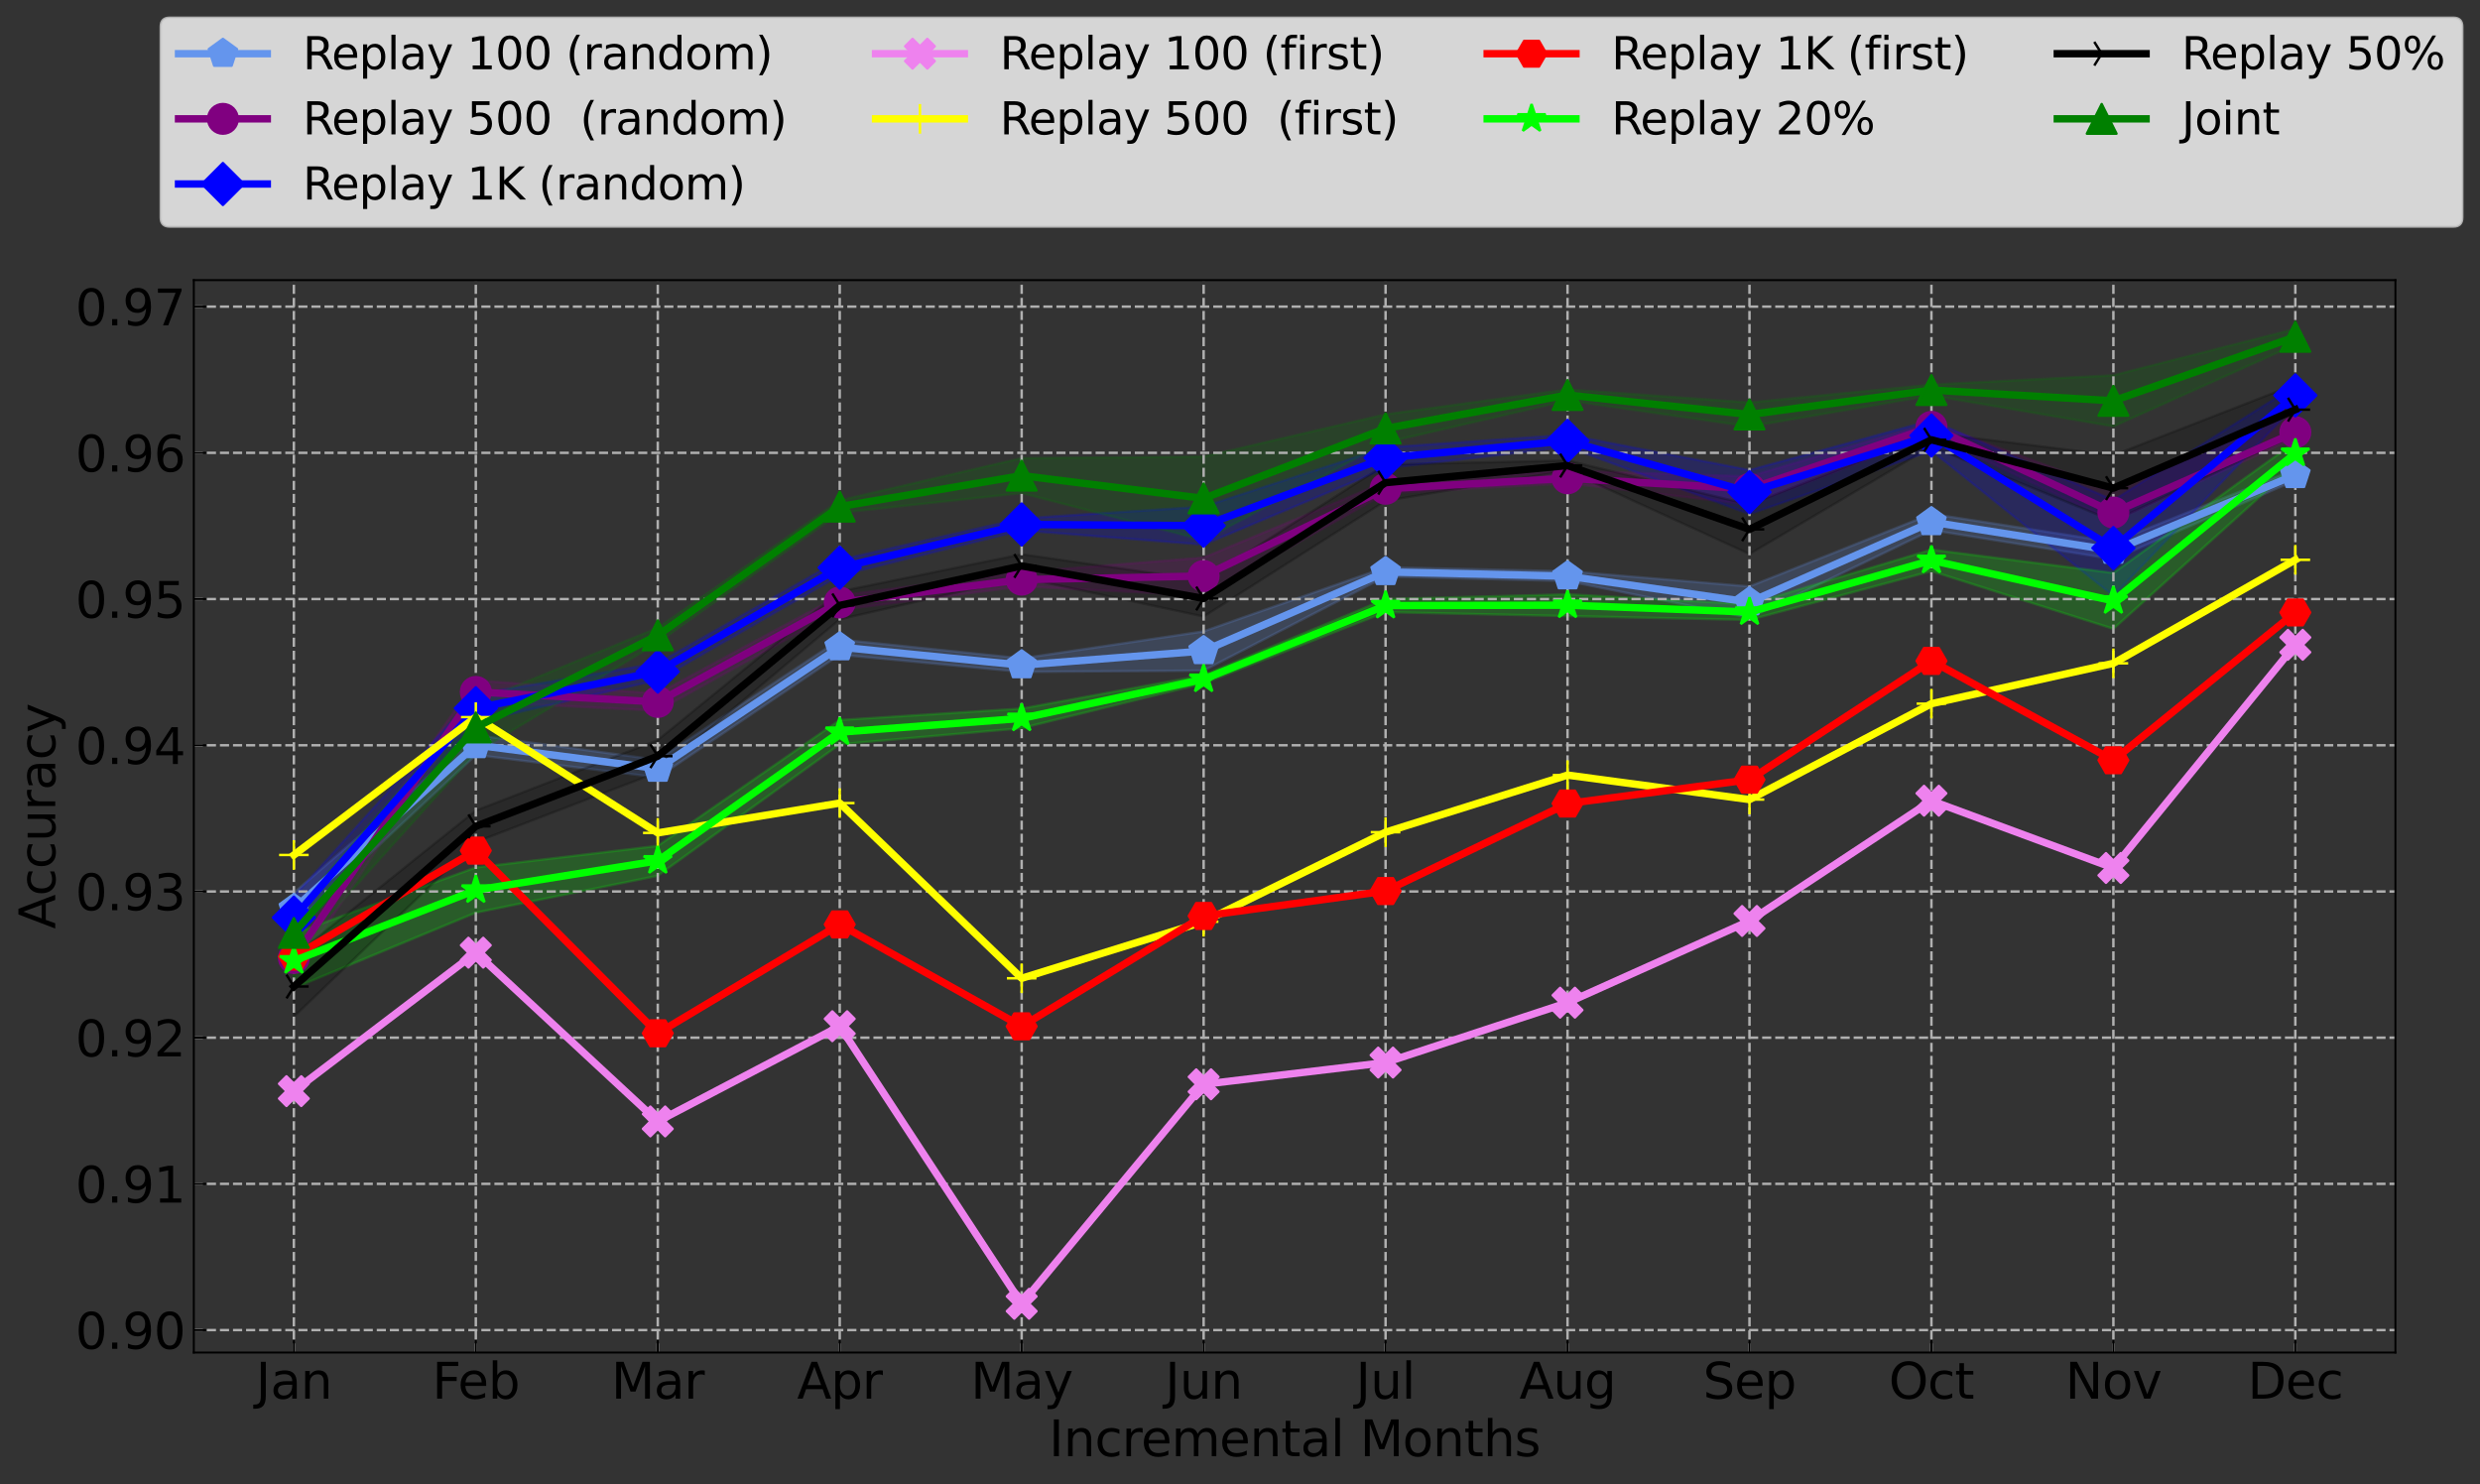 <?xml version="1.0" encoding="utf-8" standalone="no"?>
<!DOCTYPE svg PUBLIC "-//W3C//DTD SVG 1.1//EN"
  "http://www.w3.org/Graphics/SVG/1.1/DTD/svg11.dtd">
<svg height="601.898pt" version="1.1" viewBox="0 0 1005.69 601.898" width="1005.69pt" xmlns="http://www.w3.org/2000/svg" xmlns:xlink="http://www.w3.org/1999/xlink">
 <rect x="0" y="0" width="1005.69" height="601.898" fill="#333333" stroke="none"/>
 <defs>
  <style type="text/css">*{stroke-linecap:butt;stroke-linejoin:round;}</style>
 </defs>
 <g id="figure_1">
  <g id="patch_1">
   <path d="M 0 601.898 
L 1005.69 601.898 
L 1005.69 0 
L 0 0 
z
" style="fill:none;"/>
  </g>
  <g id="axes_1">
   <g id="patch_2">
    <path d="M 78.588 548.486 
L 971.388 548.486 
L 971.388 113.606 
L 78.588 113.606 
z
" style="fill:none;"/>
   </g>
   <g id="PolyCollection_1">
    <defs>
     <path d="M 119.169 -239.837 
L 119.169 -226.929 
L 192.954 -295.756 
L 266.74 -286.66 
L 340.525 -336.409 
L 414.31 -329.429 
L 488.095 -329.964 
L 561.88 -368.123 
L 635.665 -366.274 
L 709.45 -351.362 
L 783.235 -386.93 
L 857.021 -375.147 
L 930.806 -407.08 
L 930.806 -411.537 
L 930.806 -411.537 
L 857.021 -382.086 
L 783.235 -393.488 
L 709.45 -364.071 
L 635.665 -370.217 
L 561.88 -371.822 
L 488.095 -345.859 
L 414.31 -334.9 
L 340.525 -342.544 
L 266.74 -293.745 
L 192.954 -303.777 
L 119.169 -239.837 
z
" id="m65b9319aa0" style="stroke:#6495ed;stroke-opacity:0.2;"/>
    </defs>
    <g clip-path="url(#pb4e2ab4481)">
     <use style="fill:#6495ed;fill-opacity:0.2;stroke:#6495ed;stroke-opacity:0.2;" x="0" xlink:href="#m65b9319aa0" y="601.898"/>
    </g>
   </g>
   <g id="PolyCollection_2">
    <defs>
     <path d="M 119.169 -220.429 
L 119.169 -206.964 
L 192.954 -317.284 
L 266.74 -313.702 
L 340.525 -354.518 
L 414.31 -364.097 
L 488.095 -360.356 
L 561.88 -401.84 
L 635.665 -405.971 
L 709.45 -397.278 
L 783.235 -425.501 
L 857.021 -390.589 
L 930.806 -424.405 
L 930.806 -436.664 
L 930.806 -436.664 
L 857.021 -403.086 
L 783.235 -430.484 
L 709.45 -408.699 
L 635.665 -411.022 
L 561.88 -406.512 
L 488.095 -375.771 
L 414.31 -369.887 
L 340.525 -360.448 
L 266.74 -320.649 
L 192.954 -325.95 
L 119.169 -220.429 
z
" id="m656008fd00" style="stroke:#800080;stroke-opacity:0.2;"/>
    </defs>
    <g clip-path="url(#pb4e2ab4481)">
     <use style="fill:#800080;fill-opacity:0.2;stroke:#800080;stroke-opacity:0.2;" x="0" xlink:href="#m656008fd00" y="601.898"/>
    </g>
   </g>
   <g id="PolyCollection_3">
    <defs>
     <path d="M 119.169 -238.415 
L 119.169 -221.17 
L 192.954 -309.091 
L 266.74 -326.13 
L 340.525 -368.534 
L 414.31 -386.785 
L 488.095 -381.017 
L 561.88 -411.992 
L 635.665 -420.665 
L 709.45 -393.424 
L 783.235 -419.117 
L 857.021 -360.246 
L 930.806 -437.673 
L 930.806 -445.434 
L 930.806 -445.434 
L 857.021 -399.062 
L 783.235 -431.44 
L 709.45 -411.262 
L 635.665 -425.583 
L 561.88 -420.437 
L 488.095 -396.436 
L 414.31 -391.647 
L 340.525 -374.866 
L 266.74 -332.967 
L 192.954 -320.302 
L 119.169 -238.415 
z
" id="m3155d0d66c" style="stroke:#0000ff;stroke-opacity:0.2;"/>
    </defs>
    <g clip-path="url(#pb4e2ab4481)">
     <use style="fill:#0000ff;fill-opacity:0.2;stroke:#0000ff;stroke-opacity:0.2;" x="0" xlink:href="#m3155d0d66c" y="601.898"/>
    </g>
   </g>
   <g id="PolyCollection_4"/>
   <g id="PolyCollection_5"/>
   <g id="PolyCollection_6"/>
   <g id="PolyCollection_7">
    <defs>
     <path d="M 119.169 -223.335 
L 119.169 -201.204 
L 192.954 -231.794 
L 266.74 -246.758 
L 340.525 -300.061 
L 414.31 -306.617 
L 488.095 -324.79 
L 561.88 -353.673 
L 635.665 -352.068 
L 709.45 -350.505 
L 783.235 -370.299 
L 857.021 -346.881 
L 930.806 -413.457 
L 930.806 -422.699 
L 930.806 -422.699 
L 857.021 -369.553 
L 783.235 -378.998 
L 709.45 -356.863 
L 635.665 -360.878 
L 561.88 -358.953 
L 488.095 -328.098 
L 414.31 -314.536 
L 340.525 -309.908 
L 266.74 -258.862 
L 192.954 -250.116 
L 119.169 -223.335 
z
" id="m225d86da02" style="stroke:#00ff00;stroke-opacity:0.2;"/>
    </defs>
    <g clip-path="url(#pb4e2ab4481)">
     <use style="fill:#00ff00;fill-opacity:0.2;stroke:#00ff00;stroke-opacity:0.2;" x="0" xlink:href="#m225d86da02" y="601.898"/>
    </g>
   </g>
   <g id="PolyCollection_8">
    <defs>
     <path d="M 119.169 -214.066 
L 119.169 -189.599 
L 192.954 -260.406 
L 266.74 -288.734 
L 340.525 -350.737 
L 414.31 -367.683 
L 488.095 -351.86 
L 561.88 -398.813 
L 635.665 -411.063 
L 709.45 -377.22 
L 783.235 -420.797 
L 857.021 -390.593 
L 930.806 -425.545 
L 930.806 -446.009 
L 930.806 -446.009 
L 857.021 -417.288 
L 783.235 -426.31 
L 709.45 -397.26 
L 635.665 -415.15 
L 561.88 -413.499 
L 488.095 -366.519 
L 414.31 -377.109 
L 340.525 -362.048 
L 266.74 -301.765 
L 192.954 -273.203 
L 119.169 -214.066 
z
" id="mfbb8621ce4" style="stroke:#000000;stroke-opacity:0.2;"/>
    </defs>
    <g clip-path="url(#pb4e2ab4481)">
     <use style="fill-opacity:0.2;stroke:#000000;stroke-opacity:0.2;" x="0" xlink:href="#mfbb8621ce4" y="601.898"/>
    </g>
   </g>
   <g id="PolyCollection_9">
    <defs>
     <path d="M 119.169 -232.381 
L 119.169 -214.756 
L 192.954 -296.721 
L 266.74 -341.266 
L 340.525 -393.948 
L 414.31 -401.926 
L 488.095 -382.834 
L 561.88 -422.437 
L 635.665 -439.492 
L 709.45 -428.924 
L 783.235 -441.525 
L 857.021 -428.984 
L 930.806 -462.125 
L 930.806 -468.525 
L 930.806 -468.525 
L 857.021 -449.712 
L 783.235 -445.917 
L 709.45 -438.68 
L 635.665 -443.96 
L 561.88 -433.88 
L 488.095 -416.717 
L 414.31 -416.123 
L 340.525 -398.973 
L 266.74 -347.281 
L 192.954 -317.095 
L 119.169 -232.381 
z
" id="m8e7da8d669" style="stroke:#008000;stroke-opacity:0.2;"/>
    </defs>
    <g clip-path="url(#pb4e2ab4481)">
     <use style="fill:#008000;fill-opacity:0.2;stroke:#008000;stroke-opacity:0.2;" x="0" xlink:href="#m8e7da8d669" y="601.898"/>
    </g>
   </g>
   <g id="matplotlib.axis_1">
    <g id="xtick_1">
     <g id="line2d_1">
      <path clip-path="url(#pb4e2ab4481)" d="M 119.169 548.486 
L 119.169 113.606 
" style="fill:none;stroke:#b0b0b0;stroke-dasharray:3.7,1.6;stroke-dashoffset:0;"/>
     </g>
     <g id="line2d_2">
      <defs>
       <path d="M 0 0 
L 0 -5 
" id="m3d3ae3f36a" style="stroke:#000000;stroke-width:0.8;"/>
      </defs>
      <g>
       <use style="stroke:#000000;stroke-width:0.8;" x="119.169" xlink:href="#m3d3ae3f36a" y="548.486"/>
      </g>
     </g>
     <g id="text_1">
      <!-- Jan -->
      <g transform="translate(103.754 567.183)scale(0.2 -0.2)">
       <defs>
        <path d="M 628 4666 
L 1259 4666 
L 1259 325 
Q 1259 -519 939 -900 
Q 619 -1281 -91 -1281 
L -331 -1281 
L -331 -750 
L -134 -750 
Q 284 -750 456 -515 
Q 628 -281 628 325 
L 628 4666 
z
" id="DejaVuSans-4a" transform="scale(0.016)"/>
        <path d="M 2194 1759 
Q 1497 1759 1228 1600 
Q 959 1441 959 1056 
Q 959 750 1161 570 
Q 1363 391 1709 391 
Q 2188 391 2477 730 
Q 2766 1069 2766 1631 
L 2766 1759 
L 2194 1759 
z
M 3341 1997 
L 3341 0 
L 2766 0 
L 2766 531 
Q 2569 213 2275 61 
Q 1981 -91 1556 -91 
Q 1019 -91 701 211 
Q 384 513 384 1019 
Q 384 1609 779 1909 
Q 1175 2209 1959 2209 
L 2766 2209 
L 2766 2266 
Q 2766 2663 2505 2880 
Q 2244 3097 1772 3097 
Q 1472 3097 1187 3025 
Q 903 2953 641 2809 
L 641 3341 
Q 956 3463 1253 3523 
Q 1550 3584 1831 3584 
Q 2591 3584 2966 3190 
Q 3341 2797 3341 1997 
z
" id="DejaVuSans-61" transform="scale(0.016)"/>
        <path d="M 3513 2113 
L 3513 0 
L 2938 0 
L 2938 2094 
Q 2938 2591 2744 2837 
Q 2550 3084 2163 3084 
Q 1697 3084 1428 2787 
Q 1159 2491 1159 1978 
L 1159 0 
L 581 0 
L 581 3500 
L 1159 3500 
L 1159 2956 
Q 1366 3272 1645 3428 
Q 1925 3584 2291 3584 
Q 2894 3584 3203 3211 
Q 3513 2838 3513 2113 
z
" id="DejaVuSans-6e" transform="scale(0.016)"/>
       </defs>
       <use xlink:href="#DejaVuSans-4a"/>
       <use x="29.492" xlink:href="#DejaVuSans-61"/>
       <use x="90.771" xlink:href="#DejaVuSans-6e"/>
      </g>
     </g>
    </g>
    <g id="xtick_2">
     <g id="line2d_3">
      <path clip-path="url(#pb4e2ab4481)" d="M 192.954 548.486 
L 192.954 113.606 
" style="fill:none;stroke:#b0b0b0;stroke-dasharray:3.7,1.6;stroke-dashoffset:0;"/>
     </g>
     <g id="line2d_4">
      <g>
       <use style="stroke:#000000;stroke-width:0.8;" x="192.954" xlink:href="#m3d3ae3f36a" y="548.486"/>
      </g>
     </g>
     <g id="text_2">
      <!-- Feb -->
      <g transform="translate(175.251 567.183)scale(0.2 -0.2)">
       <defs>
        <path d="M 628 4666 
L 3309 4666 
L 3309 4134 
L 1259 4134 
L 1259 2759 
L 3109 2759 
L 3109 2228 
L 1259 2228 
L 1259 0 
L 628 0 
L 628 4666 
z
" id="DejaVuSans-46" transform="scale(0.016)"/>
        <path d="M 3597 1894 
L 3597 1613 
L 953 1613 
Q 991 1019 1311 708 
Q 1631 397 2203 397 
Q 2534 397 2845 478 
Q 3156 559 3463 722 
L 3463 178 
Q 3153 47 2828 -22 
Q 2503 -91 2169 -91 
Q 1331 -91 842 396 
Q 353 884 353 1716 
Q 353 2575 817 3079 
Q 1281 3584 2069 3584 
Q 2775 3584 3186 3129 
Q 3597 2675 3597 1894 
z
M 3022 2063 
Q 3016 2534 2758 2815 
Q 2500 3097 2075 3097 
Q 1594 3097 1305 2825 
Q 1016 2553 972 2059 
L 3022 2063 
z
" id="DejaVuSans-65" transform="scale(0.016)"/>
        <path d="M 3116 1747 
Q 3116 2381 2855 2742 
Q 2594 3103 2138 3103 
Q 1681 3103 1420 2742 
Q 1159 2381 1159 1747 
Q 1159 1113 1420 752 
Q 1681 391 2138 391 
Q 2594 391 2855 752 
Q 3116 1113 3116 1747 
z
M 1159 2969 
Q 1341 3281 1617 3432 
Q 1894 3584 2278 3584 
Q 2916 3584 3314 3078 
Q 3713 2572 3713 1747 
Q 3713 922 3314 415 
Q 2916 -91 2278 -91 
Q 1894 -91 1617 61 
Q 1341 213 1159 525 
L 1159 0 
L 581 0 
L 581 4863 
L 1159 4863 
L 1159 2969 
z
" id="DejaVuSans-62" transform="scale(0.016)"/>
       </defs>
       <use xlink:href="#DejaVuSans-46"/>
       <use x="52.02" xlink:href="#DejaVuSans-65"/>
       <use x="113.543" xlink:href="#DejaVuSans-62"/>
      </g>
     </g>
    </g>
    <g id="xtick_3">
     <g id="line2d_5">
      <path clip-path="url(#pb4e2ab4481)" d="M 266.74 548.486 
L 266.74 113.606 
" style="fill:none;stroke:#b0b0b0;stroke-dasharray:3.7,1.6;stroke-dashoffset:0;"/>
     </g>
     <g id="line2d_6">
      <g>
       <use style="stroke:#000000;stroke-width:0.8;" x="266.74" xlink:href="#m3d3ae3f36a" y="548.486"/>
      </g>
     </g>
     <g id="text_3">
      <!-- Mar -->
      <g transform="translate(247.872 567.183)scale(0.2 -0.2)">
       <defs>
        <path d="M 628 4666 
L 1569 4666 
L 2759 1491 
L 3956 4666 
L 4897 4666 
L 4897 0 
L 4281 0 
L 4281 4097 
L 3078 897 
L 2444 897 
L 1241 4097 
L 1241 0 
L 628 0 
L 628 4666 
z
" id="DejaVuSans-4d" transform="scale(0.016)"/>
        <path d="M 2631 2963 
Q 2534 3019 2420 3045 
Q 2306 3072 2169 3072 
Q 1681 3072 1420 2755 
Q 1159 2438 1159 1844 
L 1159 0 
L 581 0 
L 581 3500 
L 1159 3500 
L 1159 2956 
Q 1341 3275 1631 3429 
Q 1922 3584 2338 3584 
Q 2397 3584 2469 3576 
Q 2541 3569 2628 3553 
L 2631 2963 
z
" id="DejaVuSans-72" transform="scale(0.016)"/>
       </defs>
       <use xlink:href="#DejaVuSans-4d"/>
       <use x="86.279" xlink:href="#DejaVuSans-61"/>
       <use x="147.559" xlink:href="#DejaVuSans-72"/>
      </g>
     </g>
    </g>
    <g id="xtick_4">
     <g id="line2d_7">
      <path clip-path="url(#pb4e2ab4481)" d="M 340.525 548.486 
L 340.525 113.606 
" style="fill:none;stroke:#b0b0b0;stroke-dasharray:3.7,1.6;stroke-dashoffset:0;"/>
     </g>
     <g id="line2d_8">
      <g>
       <use style="stroke:#000000;stroke-width:0.8;" x="340.525" xlink:href="#m3d3ae3f36a" y="548.486"/>
      </g>
     </g>
     <g id="text_4">
      <!-- Apr -->
      <g transform="translate(323.225 567.183)scale(0.2 -0.2)">
       <defs>
        <path d="M 2188 4044 
L 1331 1722 
L 3047 1722 
L 2188 4044 
z
M 1831 4666 
L 2547 4666 
L 4325 0 
L 3669 0 
L 3244 1197 
L 1141 1197 
L 716 0 
L 50 0 
L 1831 4666 
z
" id="DejaVuSans-41" transform="scale(0.016)"/>
        <path d="M 1159 525 
L 1159 -1331 
L 581 -1331 
L 581 3500 
L 1159 3500 
L 1159 2969 
Q 1341 3281 1617 3432 
Q 1894 3584 2278 3584 
Q 2916 3584 3314 3078 
Q 3713 2572 3713 1747 
Q 3713 922 3314 415 
Q 2916 -91 2278 -91 
Q 1894 -91 1617 61 
Q 1341 213 1159 525 
z
M 3116 1747 
Q 3116 2381 2855 2742 
Q 2594 3103 2138 3103 
Q 1681 3103 1420 2742 
Q 1159 2381 1159 1747 
Q 1159 1113 1420 752 
Q 1681 391 2138 391 
Q 2594 391 2855 752 
Q 3116 1113 3116 1747 
z
" id="DejaVuSans-70" transform="scale(0.016)"/>
       </defs>
       <use xlink:href="#DejaVuSans-41"/>
       <use x="68.408" xlink:href="#DejaVuSans-70"/>
       <use x="131.885" xlink:href="#DejaVuSans-72"/>
      </g>
     </g>
    </g>
    <g id="xtick_5">
     <g id="line2d_9">
      <path clip-path="url(#pb4e2ab4481)" d="M 414.31 548.486 
L 414.31 113.606 
" style="fill:none;stroke:#b0b0b0;stroke-dasharray:3.7,1.6;stroke-dashoffset:0;"/>
     </g>
     <g id="line2d_10">
      <g>
       <use style="stroke:#000000;stroke-width:0.8;" x="414.31" xlink:href="#m3d3ae3f36a" y="548.486"/>
      </g>
     </g>
     <g id="text_5">
      <!-- May -->
      <g transform="translate(393.635 567.183)scale(0.2 -0.2)">
       <defs>
        <path d="M 2059 -325 
Q 1816 -950 1584 -1140 
Q 1353 -1331 966 -1331 
L 506 -1331 
L 506 -850 
L 844 -850 
Q 1081 -850 1212 -737 
Q 1344 -625 1503 -206 
L 1606 56 
L 191 3500 
L 800 3500 
L 1894 763 
L 2988 3500 
L 3597 3500 
L 2059 -325 
z
" id="DejaVuSans-79" transform="scale(0.016)"/>
       </defs>
       <use xlink:href="#DejaVuSans-4d"/>
       <use x="86.279" xlink:href="#DejaVuSans-61"/>
       <use x="147.559" xlink:href="#DejaVuSans-79"/>
      </g>
     </g>
    </g>
    <g id="xtick_6">
     <g id="line2d_11">
      <path clip-path="url(#pb4e2ab4481)" d="M 488.095 548.486 
L 488.095 113.606 
" style="fill:none;stroke:#b0b0b0;stroke-dasharray:3.7,1.6;stroke-dashoffset:0;"/>
     </g>
     <g id="line2d_12">
      <g>
       <use style="stroke:#000000;stroke-width:0.8;" x="488.095" xlink:href="#m3d3ae3f36a" y="548.486"/>
      </g>
     </g>
     <g id="text_6">
      <!-- Jun -->
      <g transform="translate(472.47 567.183)scale(0.2 -0.2)">
       <defs>
        <path d="M 544 1381 
L 544 3500 
L 1119 3500 
L 1119 1403 
Q 1119 906 1312 657 
Q 1506 409 1894 409 
Q 2359 409 2629 706 
Q 2900 1003 2900 1516 
L 2900 3500 
L 3475 3500 
L 3475 0 
L 2900 0 
L 2900 538 
Q 2691 219 2414 64 
Q 2138 -91 1772 -91 
Q 1169 -91 856 284 
Q 544 659 544 1381 
z
M 1991 3584 
L 1991 3584 
z
" id="DejaVuSans-75" transform="scale(0.016)"/>
       </defs>
       <use xlink:href="#DejaVuSans-4a"/>
       <use x="29.492" xlink:href="#DejaVuSans-75"/>
       <use x="92.871" xlink:href="#DejaVuSans-6e"/>
      </g>
     </g>
    </g>
    <g id="xtick_7">
     <g id="line2d_13">
      <path clip-path="url(#pb4e2ab4481)" d="M 561.88 548.486 
L 561.88 113.606 
" style="fill:none;stroke:#b0b0b0;stroke-dasharray:3.7,1.6;stroke-dashoffset:0;"/>
     </g>
     <g id="line2d_14">
      <g>
       <use style="stroke:#000000;stroke-width:0.8;" x="561.88" xlink:href="#m3d3ae3f36a" y="548.486"/>
      </g>
     </g>
     <g id="text_7">
      <!-- Jul -->
      <g transform="translate(549.814 567.183)scale(0.2 -0.2)">
       <defs>
        <path d="M 603 4863 
L 1178 4863 
L 1178 0 
L 603 0 
L 603 4863 
z
" id="DejaVuSans-6c" transform="scale(0.016)"/>
       </defs>
       <use xlink:href="#DejaVuSans-4a"/>
       <use x="29.492" xlink:href="#DejaVuSans-75"/>
       <use x="92.871" xlink:href="#DejaVuSans-6c"/>
      </g>
     </g>
    </g>
    <g id="xtick_8">
     <g id="line2d_15">
      <path clip-path="url(#pb4e2ab4481)" d="M 635.665 548.486 
L 635.665 113.606 
" style="fill:none;stroke:#b0b0b0;stroke-dasharray:3.7,1.6;stroke-dashoffset:0;"/>
     </g>
     <g id="line2d_16">
      <g>
       <use style="stroke:#000000;stroke-width:0.8;" x="635.665" xlink:href="#m3d3ae3f36a" y="548.486"/>
      </g>
     </g>
     <g id="text_8">
      <!-- Aug -->
      <g transform="translate(616.139 567.183)scale(0.2 -0.2)">
       <defs>
        <path d="M 2906 1791 
Q 2906 2416 2648 2759 
Q 2391 3103 1925 3103 
Q 1463 3103 1205 2759 
Q 947 2416 947 1791 
Q 947 1169 1205 825 
Q 1463 481 1925 481 
Q 2391 481 2648 825 
Q 2906 1169 2906 1791 
z
M 3481 434 
Q 3481 -459 3084 -895 
Q 2688 -1331 1869 -1331 
Q 1566 -1331 1297 -1286 
Q 1028 -1241 775 -1147 
L 775 -588 
Q 1028 -725 1275 -790 
Q 1522 -856 1778 -856 
Q 2344 -856 2625 -561 
Q 2906 -266 2906 331 
L 2906 616 
Q 2728 306 2450 153 
Q 2172 0 1784 0 
Q 1141 0 747 490 
Q 353 981 353 1791 
Q 353 2603 747 3093 
Q 1141 3584 1784 3584 
Q 2172 3584 2450 3431 
Q 2728 3278 2906 2969 
L 2906 3500 
L 3481 3500 
L 3481 434 
z
" id="DejaVuSans-67" transform="scale(0.016)"/>
       </defs>
       <use xlink:href="#DejaVuSans-41"/>
       <use x="68.408" xlink:href="#DejaVuSans-75"/>
       <use x="131.787" xlink:href="#DejaVuSans-67"/>
      </g>
     </g>
    </g>
    <g id="xtick_9">
     <g id="line2d_17">
      <path clip-path="url(#pb4e2ab4481)" d="M 709.45 548.486 
L 709.45 113.606 
" style="fill:none;stroke:#b0b0b0;stroke-dasharray:3.7,1.6;stroke-dashoffset:0;"/>
     </g>
     <g id="line2d_18">
      <g>
       <use style="stroke:#000000;stroke-width:0.8;" x="709.45" xlink:href="#m3d3ae3f36a" y="548.486"/>
      </g>
     </g>
     <g id="text_9">
      <!-- Sep -->
      <g transform="translate(690.6 567.183)scale(0.2 -0.2)">
       <defs>
        <path d="M 3425 4513 
L 3425 3897 
Q 3066 4069 2747 4153 
Q 2428 4238 2131 4238 
Q 1616 4238 1336 4038 
Q 1056 3838 1056 3469 
Q 1056 3159 1242 3001 
Q 1428 2844 1947 2747 
L 2328 2669 
Q 3034 2534 3370 2195 
Q 3706 1856 3706 1288 
Q 3706 609 3251 259 
Q 2797 -91 1919 -91 
Q 1588 -91 1214 -16 
Q 841 59 441 206 
L 441 856 
Q 825 641 1194 531 
Q 1563 422 1919 422 
Q 2459 422 2753 634 
Q 3047 847 3047 1241 
Q 3047 1584 2836 1778 
Q 2625 1972 2144 2069 
L 1759 2144 
Q 1053 2284 737 2584 
Q 422 2884 422 3419 
Q 422 4038 858 4394 
Q 1294 4750 2059 4750 
Q 2388 4750 2728 4690 
Q 3069 4631 3425 4513 
z
" id="DejaVuSans-53" transform="scale(0.016)"/>
       </defs>
       <use xlink:href="#DejaVuSans-53"/>
       <use x="63.477" xlink:href="#DejaVuSans-65"/>
       <use x="125" xlink:href="#DejaVuSans-70"/>
      </g>
     </g>
    </g>
    <g id="xtick_10">
     <g id="line2d_19">
      <path clip-path="url(#pb4e2ab4481)" d="M 783.235 548.486 
L 783.235 113.606 
" style="fill:none;stroke:#b0b0b0;stroke-dasharray:3.7,1.6;stroke-dashoffset:0;"/>
     </g>
     <g id="line2d_20">
      <g>
       <use style="stroke:#000000;stroke-width:0.8;" x="783.235" xlink:href="#m3d3ae3f36a" y="548.486"/>
      </g>
     </g>
     <g id="text_10">
      <!-- Oct -->
      <g transform="translate(765.945 567.183)scale(0.2 -0.2)">
       <defs>
        <path d="M 2522 4238 
Q 1834 4238 1429 3725 
Q 1025 3213 1025 2328 
Q 1025 1447 1429 934 
Q 1834 422 2522 422 
Q 3209 422 3611 934 
Q 4013 1447 4013 2328 
Q 4013 3213 3611 3725 
Q 3209 4238 2522 4238 
z
M 2522 4750 
Q 3503 4750 4090 4092 
Q 4678 3434 4678 2328 
Q 4678 1225 4090 567 
Q 3503 -91 2522 -91 
Q 1538 -91 948 565 
Q 359 1222 359 2328 
Q 359 3434 948 4092 
Q 1538 4750 2522 4750 
z
" id="DejaVuSans-4f" transform="scale(0.016)"/>
        <path d="M 3122 3366 
L 3122 2828 
Q 2878 2963 2633 3030 
Q 2388 3097 2138 3097 
Q 1578 3097 1268 2742 
Q 959 2388 959 1747 
Q 959 1106 1268 751 
Q 1578 397 2138 397 
Q 2388 397 2633 464 
Q 2878 531 3122 666 
L 3122 134 
Q 2881 22 2623 -34 
Q 2366 -91 2075 -91 
Q 1284 -91 818 406 
Q 353 903 353 1747 
Q 353 2603 823 3093 
Q 1294 3584 2113 3584 
Q 2378 3584 2631 3529 
Q 2884 3475 3122 3366 
z
" id="DejaVuSans-63" transform="scale(0.016)"/>
        <path d="M 1172 4494 
L 1172 3500 
L 2356 3500 
L 2356 3053 
L 1172 3053 
L 1172 1153 
Q 1172 725 1289 603 
Q 1406 481 1766 481 
L 2356 481 
L 2356 0 
L 1766 0 
Q 1100 0 847 248 
Q 594 497 594 1153 
L 594 3053 
L 172 3053 
L 172 3500 
L 594 3500 
L 594 4494 
L 1172 4494 
z
" id="DejaVuSans-74" transform="scale(0.016)"/>
       </defs>
       <use xlink:href="#DejaVuSans-4f"/>
       <use x="78.711" xlink:href="#DejaVuSans-63"/>
       <use x="133.691" xlink:href="#DejaVuSans-74"/>
      </g>
     </g>
    </g>
    <g id="xtick_11">
     <g id="line2d_21">
      <path clip-path="url(#pb4e2ab4481)" d="M 857.021 548.486 
L 857.021 113.606 
" style="fill:none;stroke:#b0b0b0;stroke-dasharray:3.7,1.6;stroke-dashoffset:0;"/>
     </g>
     <g id="line2d_22">
      <g>
       <use style="stroke:#000000;stroke-width:0.8;" x="857.021" xlink:href="#m3d3ae3f36a" y="548.486"/>
      </g>
     </g>
     <g id="text_11">
      <!-- Nov -->
      <g transform="translate(837.502 567.183)scale(0.2 -0.2)">
       <defs>
        <path d="M 628 4666 
L 1478 4666 
L 3547 763 
L 3547 4666 
L 4159 4666 
L 4159 0 
L 3309 0 
L 1241 3903 
L 1241 0 
L 628 0 
L 628 4666 
z
" id="DejaVuSans-4e" transform="scale(0.016)"/>
        <path d="M 1959 3097 
Q 1497 3097 1228 2736 
Q 959 2375 959 1747 
Q 959 1119 1226 758 
Q 1494 397 1959 397 
Q 2419 397 2687 759 
Q 2956 1122 2956 1747 
Q 2956 2369 2687 2733 
Q 2419 3097 1959 3097 
z
M 1959 3584 
Q 2709 3584 3137 3096 
Q 3566 2609 3566 1747 
Q 3566 888 3137 398 
Q 2709 -91 1959 -91 
Q 1206 -91 779 398 
Q 353 888 353 1747 
Q 353 2609 779 3096 
Q 1206 3584 1959 3584 
z
" id="DejaVuSans-6f" transform="scale(0.016)"/>
        <path d="M 191 3500 
L 800 3500 
L 1894 563 
L 2988 3500 
L 3597 3500 
L 2284 0 
L 1503 0 
L 191 3500 
z
" id="DejaVuSans-76" transform="scale(0.016)"/>
       </defs>
       <use xlink:href="#DejaVuSans-4e"/>
       <use x="74.805" xlink:href="#DejaVuSans-6f"/>
       <use x="135.986" xlink:href="#DejaVuSans-76"/>
      </g>
     </g>
    </g>
    <g id="xtick_12">
     <g id="line2d_23">
      <path clip-path="url(#pb4e2ab4481)" d="M 930.806 548.486 
L 930.806 113.606 
" style="fill:none;stroke:#b0b0b0;stroke-dasharray:3.7,1.6;stroke-dashoffset:0;"/>
     </g>
     <g id="line2d_24">
      <g>
       <use style="stroke:#000000;stroke-width:0.8;" x="930.806" xlink:href="#m3d3ae3f36a" y="548.486"/>
      </g>
     </g>
     <g id="text_12">
      <!-- Dec -->
      <g transform="translate(911.454 567.183)scale(0.2 -0.2)">
       <defs>
        <path d="M 1259 4147 
L 1259 519 
L 2022 519 
Q 2988 519 3436 956 
Q 3884 1394 3884 2338 
Q 3884 3275 3436 3711 
Q 2988 4147 2022 4147 
L 1259 4147 
z
M 628 4666 
L 1925 4666 
Q 3281 4666 3915 4102 
Q 4550 3538 4550 2338 
Q 4550 1131 3912 565 
Q 3275 0 1925 0 
L 628 0 
L 628 4666 
z
" id="DejaVuSans-44" transform="scale(0.016)"/>
       </defs>
       <use xlink:href="#DejaVuSans-44"/>
       <use x="77.002" xlink:href="#DejaVuSans-65"/>
       <use x="138.525" xlink:href="#DejaVuSans-63"/>
      </g>
     </g>
    </g>
    <g id="text_13">
     <!-- Incremental Months -->
     <g transform="translate(425.375 590.539)scale(0.2 -0.2)">
      <defs>
       <path d="M 628 4666 
L 1259 4666 
L 1259 0 
L 628 0 
L 628 4666 
z
" id="DejaVuSans-49" transform="scale(0.016)"/>
       <path d="M 3328 2828 
Q 3544 3216 3844 3400 
Q 4144 3584 4550 3584 
Q 5097 3584 5394 3201 
Q 5691 2819 5691 2113 
L 5691 0 
L 5113 0 
L 5113 2094 
Q 5113 2597 4934 2840 
Q 4756 3084 4391 3084 
Q 3944 3084 3684 2787 
Q 3425 2491 3425 1978 
L 3425 0 
L 2847 0 
L 2847 2094 
Q 2847 2600 2669 2842 
Q 2491 3084 2119 3084 
Q 1678 3084 1418 2786 
Q 1159 2488 1159 1978 
L 1159 0 
L 581 0 
L 581 3500 
L 1159 3500 
L 1159 2956 
Q 1356 3278 1631 3431 
Q 1906 3584 2284 3584 
Q 2666 3584 2933 3390 
Q 3200 3197 3328 2828 
z
" id="DejaVuSans-6d" transform="scale(0.016)"/>
       <path id="DejaVuSans-20" transform="scale(0.016)"/>
       <path d="M 3513 2113 
L 3513 0 
L 2938 0 
L 2938 2094 
Q 2938 2591 2744 2837 
Q 2550 3084 2163 3084 
Q 1697 3084 1428 2787 
Q 1159 2491 1159 1978 
L 1159 0 
L 581 0 
L 581 4863 
L 1159 4863 
L 1159 2956 
Q 1366 3272 1645 3428 
Q 1925 3584 2291 3584 
Q 2894 3584 3203 3211 
Q 3513 2838 3513 2113 
z
" id="DejaVuSans-68" transform="scale(0.016)"/>
       <path d="M 2834 3397 
L 2834 2853 
Q 2591 2978 2328 3040 
Q 2066 3103 1784 3103 
Q 1356 3103 1142 2972 
Q 928 2841 928 2578 
Q 928 2378 1081 2264 
Q 1234 2150 1697 2047 
L 1894 2003 
Q 2506 1872 2764 1633 
Q 3022 1394 3022 966 
Q 3022 478 2636 193 
Q 2250 -91 1575 -91 
Q 1294 -91 989 -36 
Q 684 19 347 128 
L 347 722 
Q 666 556 975 473 
Q 1284 391 1588 391 
Q 1994 391 2212 530 
Q 2431 669 2431 922 
Q 2431 1156 2273 1281 
Q 2116 1406 1581 1522 
L 1381 1569 
Q 847 1681 609 1914 
Q 372 2147 372 2553 
Q 372 3047 722 3315 
Q 1072 3584 1716 3584 
Q 2034 3584 2315 3537 
Q 2597 3491 2834 3397 
z
" id="DejaVuSans-73" transform="scale(0.016)"/>
      </defs>
      <use xlink:href="#DejaVuSans-49"/>
      <use x="29.492" xlink:href="#DejaVuSans-6e"/>
      <use x="92.871" xlink:href="#DejaVuSans-63"/>
      <use x="147.852" xlink:href="#DejaVuSans-72"/>
      <use x="186.715" xlink:href="#DejaVuSans-65"/>
      <use x="248.238" xlink:href="#DejaVuSans-6d"/>
      <use x="345.65" xlink:href="#DejaVuSans-65"/>
      <use x="407.174" xlink:href="#DejaVuSans-6e"/>
      <use x="470.553" xlink:href="#DejaVuSans-74"/>
      <use x="509.762" xlink:href="#DejaVuSans-61"/>
      <use x="571.041" xlink:href="#DejaVuSans-6c"/>
      <use x="598.824" xlink:href="#DejaVuSans-20"/>
      <use x="630.611" xlink:href="#DejaVuSans-4d"/>
      <use x="716.891" xlink:href="#DejaVuSans-6f"/>
      <use x="778.072" xlink:href="#DejaVuSans-6e"/>
      <use x="841.451" xlink:href="#DejaVuSans-74"/>
      <use x="880.66" xlink:href="#DejaVuSans-68"/>
      <use x="944.039" xlink:href="#DejaVuSans-73"/>
     </g>
    </g>
   </g>
   <g id="matplotlib.axis_2">
    <g id="ytick_1">
     <g id="line2d_25">
      <path clip-path="url(#pb4e2ab4481)" d="M 78.588 539.389 
L 971.388 539.389 
" style="fill:none;stroke:#b0b0b0;stroke-dasharray:3.7,1.6;stroke-dashoffset:0;"/>
     </g>
     <g id="line2d_26">
      <defs>
       <path d="M 0 0 
L 5 0 
" id="me9d8723329" style="stroke:#000000;stroke-width:0.8;"/>
      </defs>
      <g>
       <use style="stroke:#000000;stroke-width:0.8;" x="78.588" xlink:href="#me9d8723329" y="539.389"/>
      </g>
     </g>
     <g id="text_14">
      <!-- 0.90 -->
      <g transform="translate(30.556 546.988)scale(0.2 -0.2)">
       <defs>
        <path d="M 2034 4250 
Q 1547 4250 1301 3770 
Q 1056 3291 1056 2328 
Q 1056 1369 1301 889 
Q 1547 409 2034 409 
Q 2525 409 2770 889 
Q 3016 1369 3016 2328 
Q 3016 3291 2770 3770 
Q 2525 4250 2034 4250 
z
M 2034 4750 
Q 2819 4750 3233 4129 
Q 3647 3509 3647 2328 
Q 3647 1150 3233 529 
Q 2819 -91 2034 -91 
Q 1250 -91 836 529 
Q 422 1150 422 2328 
Q 422 3509 836 4129 
Q 1250 4750 2034 4750 
z
" id="DejaVuSans-30" transform="scale(0.016)"/>
        <path d="M 684 794 
L 1344 794 
L 1344 0 
L 684 0 
L 684 794 
z
" id="DejaVuSans-2e" transform="scale(0.016)"/>
        <path d="M 703 97 
L 703 672 
Q 941 559 1184 500 
Q 1428 441 1663 441 
Q 2288 441 2617 861 
Q 2947 1281 2994 2138 
Q 2813 1869 2534 1725 
Q 2256 1581 1919 1581 
Q 1219 1581 811 2004 
Q 403 2428 403 3163 
Q 403 3881 828 4315 
Q 1253 4750 1959 4750 
Q 2769 4750 3195 4129 
Q 3622 3509 3622 2328 
Q 3622 1225 3098 567 
Q 2575 -91 1691 -91 
Q 1453 -91 1209 -44 
Q 966 3 703 97 
z
M 1959 2075 
Q 2384 2075 2632 2365 
Q 2881 2656 2881 3163 
Q 2881 3666 2632 3958 
Q 2384 4250 1959 4250 
Q 1534 4250 1286 3958 
Q 1038 3666 1038 3163 
Q 1038 2656 1286 2365 
Q 1534 2075 1959 2075 
z
" id="DejaVuSans-39" transform="scale(0.016)"/>
       </defs>
       <use xlink:href="#DejaVuSans-30"/>
       <use x="63.623" xlink:href="#DejaVuSans-2e"/>
       <use x="95.41" xlink:href="#DejaVuSans-39"/>
       <use x="159.033" xlink:href="#DejaVuSans-30"/>
      </g>
     </g>
    </g>
    <g id="ytick_2">
     <g id="line2d_27">
      <path clip-path="url(#pb4e2ab4481)" d="M 78.588 480.098 
L 971.388 480.098 
" style="fill:none;stroke:#b0b0b0;stroke-dasharray:3.7,1.6;stroke-dashoffset:0;"/>
     </g>
     <g id="line2d_28">
      <g>
       <use style="stroke:#000000;stroke-width:0.8;" x="78.588" xlink:href="#me9d8723329" y="480.098"/>
      </g>
     </g>
     <g id="text_15">
      <!-- 0.91 -->
      <g transform="translate(30.556 487.696)scale(0.2 -0.2)">
       <defs>
        <path d="M 794 531 
L 1825 531 
L 1825 4091 
L 703 3866 
L 703 4441 
L 1819 4666 
L 2450 4666 
L 2450 531 
L 3481 531 
L 3481 0 
L 794 0 
L 794 531 
z
" id="DejaVuSans-31" transform="scale(0.016)"/>
       </defs>
       <use xlink:href="#DejaVuSans-30"/>
       <use x="63.623" xlink:href="#DejaVuSans-2e"/>
       <use x="95.41" xlink:href="#DejaVuSans-39"/>
       <use x="159.033" xlink:href="#DejaVuSans-31"/>
      </g>
     </g>
    </g>
    <g id="ytick_3">
     <g id="line2d_29">
      <path clip-path="url(#pb4e2ab4481)" d="M 78.588 420.807 
L 971.388 420.807 
" style="fill:none;stroke:#b0b0b0;stroke-dasharray:3.7,1.6;stroke-dashoffset:0;"/>
     </g>
     <g id="line2d_30">
      <g>
       <use style="stroke:#000000;stroke-width:0.8;" x="78.588" xlink:href="#me9d8723329" y="420.807"/>
      </g>
     </g>
     <g id="text_16">
      <!-- 0.92 -->
      <g transform="translate(30.556 428.405)scale(0.2 -0.2)">
       <defs>
        <path d="M 1228 531 
L 3431 531 
L 3431 0 
L 469 0 
L 469 531 
Q 828 903 1448 1529 
Q 2069 2156 2228 2338 
Q 2531 2678 2651 2914 
Q 2772 3150 2772 3378 
Q 2772 3750 2511 3984 
Q 2250 4219 1831 4219 
Q 1534 4219 1204 4116 
Q 875 4013 500 3803 
L 500 4441 
Q 881 4594 1212 4672 
Q 1544 4750 1819 4750 
Q 2544 4750 2975 4387 
Q 3406 4025 3406 3419 
Q 3406 3131 3298 2873 
Q 3191 2616 2906 2266 
Q 2828 2175 2409 1742 
Q 1991 1309 1228 531 
z
" id="DejaVuSans-32" transform="scale(0.016)"/>
       </defs>
       <use xlink:href="#DejaVuSans-30"/>
       <use x="63.623" xlink:href="#DejaVuSans-2e"/>
       <use x="95.41" xlink:href="#DejaVuSans-39"/>
       <use x="159.033" xlink:href="#DejaVuSans-32"/>
      </g>
     </g>
    </g>
    <g id="ytick_4">
     <g id="line2d_31">
      <path clip-path="url(#pb4e2ab4481)" d="M 78.588 361.515 
L 971.388 361.515 
" style="fill:none;stroke:#b0b0b0;stroke-dasharray:3.7,1.6;stroke-dashoffset:0;"/>
     </g>
     <g id="line2d_32">
      <g>
       <use style="stroke:#000000;stroke-width:0.8;" x="78.588" xlink:href="#me9d8723329" y="361.515"/>
      </g>
     </g>
     <g id="text_17">
      <!-- 0.93 -->
      <g transform="translate(30.556 369.114)scale(0.2 -0.2)">
       <defs>
        <path d="M 2597 2516 
Q 3050 2419 3304 2112 
Q 3559 1806 3559 1356 
Q 3559 666 3084 287 
Q 2609 -91 1734 -91 
Q 1441 -91 1130 -33 
Q 819 25 488 141 
L 488 750 
Q 750 597 1062 519 
Q 1375 441 1716 441 
Q 2309 441 2620 675 
Q 2931 909 2931 1356 
Q 2931 1769 2642 2001 
Q 2353 2234 1838 2234 
L 1294 2234 
L 1294 2753 
L 1863 2753 
Q 2328 2753 2575 2939 
Q 2822 3125 2822 3475 
Q 2822 3834 2567 4026 
Q 2313 4219 1838 4219 
Q 1578 4219 1281 4162 
Q 984 4106 628 3988 
L 628 4550 
Q 988 4650 1302 4700 
Q 1616 4750 1894 4750 
Q 2613 4750 3031 4423 
Q 3450 4097 3450 3541 
Q 3450 3153 3228 2886 
Q 3006 2619 2597 2516 
z
" id="DejaVuSans-33" transform="scale(0.016)"/>
       </defs>
       <use xlink:href="#DejaVuSans-30"/>
       <use x="63.623" xlink:href="#DejaVuSans-2e"/>
       <use x="95.41" xlink:href="#DejaVuSans-39"/>
       <use x="159.033" xlink:href="#DejaVuSans-33"/>
      </g>
     </g>
    </g>
    <g id="ytick_5">
     <g id="line2d_33">
      <path clip-path="url(#pb4e2ab4481)" d="M 78.588 302.224 
L 971.388 302.224 
" style="fill:none;stroke:#b0b0b0;stroke-dasharray:3.7,1.6;stroke-dashoffset:0;"/>
     </g>
     <g id="line2d_34">
      <g>
       <use style="stroke:#000000;stroke-width:0.8;" x="78.588" xlink:href="#me9d8723329" y="302.224"/>
      </g>
     </g>
     <g id="text_18">
      <!-- 0.94 -->
      <g transform="translate(30.556 309.823)scale(0.2 -0.2)">
       <defs>
        <path d="M 2419 4116 
L 825 1625 
L 2419 1625 
L 2419 4116 
z
M 2253 4666 
L 3047 4666 
L 3047 1625 
L 3713 1625 
L 3713 1100 
L 3047 1100 
L 3047 0 
L 2419 0 
L 2419 1100 
L 313 1100 
L 313 1709 
L 2253 4666 
z
" id="DejaVuSans-34" transform="scale(0.016)"/>
       </defs>
       <use xlink:href="#DejaVuSans-30"/>
       <use x="63.623" xlink:href="#DejaVuSans-2e"/>
       <use x="95.41" xlink:href="#DejaVuSans-39"/>
       <use x="159.033" xlink:href="#DejaVuSans-34"/>
      </g>
     </g>
    </g>
    <g id="ytick_6">
     <g id="line2d_35">
      <path clip-path="url(#pb4e2ab4481)" d="M 78.588 242.933 
L 971.388 242.933 
" style="fill:none;stroke:#b0b0b0;stroke-dasharray:3.7,1.6;stroke-dashoffset:0;"/>
     </g>
     <g id="line2d_36">
      <g>
       <use style="stroke:#000000;stroke-width:0.8;" x="78.588" xlink:href="#me9d8723329" y="242.933"/>
      </g>
     </g>
     <g id="text_19">
      <!-- 0.95 -->
      <g transform="translate(30.556 250.531)scale(0.2 -0.2)">
       <defs>
        <path d="M 691 4666 
L 3169 4666 
L 3169 4134 
L 1269 4134 
L 1269 2991 
Q 1406 3038 1543 3061 
Q 1681 3084 1819 3084 
Q 2600 3084 3056 2656 
Q 3513 2228 3513 1497 
Q 3513 744 3044 326 
Q 2575 -91 1722 -91 
Q 1428 -91 1123 -41 
Q 819 9 494 109 
L 494 744 
Q 775 591 1075 516 
Q 1375 441 1709 441 
Q 2250 441 2565 725 
Q 2881 1009 2881 1497 
Q 2881 1984 2565 2268 
Q 2250 2553 1709 2553 
Q 1456 2553 1204 2497 
Q 953 2441 691 2322 
L 691 4666 
z
" id="DejaVuSans-35" transform="scale(0.016)"/>
       </defs>
       <use xlink:href="#DejaVuSans-30"/>
       <use x="63.623" xlink:href="#DejaVuSans-2e"/>
       <use x="95.41" xlink:href="#DejaVuSans-39"/>
       <use x="159.033" xlink:href="#DejaVuSans-35"/>
      </g>
     </g>
    </g>
    <g id="ytick_7">
     <g id="line2d_37">
      <path clip-path="url(#pb4e2ab4481)" d="M 78.588 183.642 
L 971.388 183.642 
" style="fill:none;stroke:#b0b0b0;stroke-dasharray:3.7,1.6;stroke-dashoffset:0;"/>
     </g>
     <g id="line2d_38">
      <g>
       <use style="stroke:#000000;stroke-width:0.8;" x="78.588" xlink:href="#me9d8723329" y="183.642"/>
      </g>
     </g>
     <g id="text_20">
      <!-- 0.96 -->
      <g transform="translate(30.556 191.24)scale(0.2 -0.2)">
       <defs>
        <path d="M 2113 2584 
Q 1688 2584 1439 2293 
Q 1191 2003 1191 1497 
Q 1191 994 1439 701 
Q 1688 409 2113 409 
Q 2538 409 2786 701 
Q 3034 994 3034 1497 
Q 3034 2003 2786 2293 
Q 2538 2584 2113 2584 
z
M 3366 4563 
L 3366 3988 
Q 3128 4100 2886 4159 
Q 2644 4219 2406 4219 
Q 1781 4219 1451 3797 
Q 1122 3375 1075 2522 
Q 1259 2794 1537 2939 
Q 1816 3084 2150 3084 
Q 2853 3084 3261 2657 
Q 3669 2231 3669 1497 
Q 3669 778 3244 343 
Q 2819 -91 2113 -91 
Q 1303 -91 875 529 
Q 447 1150 447 2328 
Q 447 3434 972 4092 
Q 1497 4750 2381 4750 
Q 2619 4750 2861 4703 
Q 3103 4656 3366 4563 
z
" id="DejaVuSans-36" transform="scale(0.016)"/>
       </defs>
       <use xlink:href="#DejaVuSans-30"/>
       <use x="63.623" xlink:href="#DejaVuSans-2e"/>
       <use x="95.41" xlink:href="#DejaVuSans-39"/>
       <use x="159.033" xlink:href="#DejaVuSans-36"/>
      </g>
     </g>
    </g>
    <g id="ytick_8">
     <g id="line2d_39">
      <path clip-path="url(#pb4e2ab4481)" d="M 78.588 124.351 
L 971.388 124.351 
" style="fill:none;stroke:#b0b0b0;stroke-dasharray:3.7,1.6;stroke-dashoffset:0;"/>
     </g>
     <g id="line2d_40">
      <g>
       <use style="stroke:#000000;stroke-width:0.8;" x="78.588" xlink:href="#me9d8723329" y="124.351"/>
      </g>
     </g>
     <g id="text_21">
      <!-- 0.97 -->
      <g transform="translate(30.556 131.949)scale(0.2 -0.2)">
       <defs>
        <path d="M 525 4666 
L 3525 4666 
L 3525 4397 
L 1831 0 
L 1172 0 
L 2766 4134 
L 525 4134 
L 525 4666 
z
" id="DejaVuSans-37" transform="scale(0.016)"/>
       </defs>
       <use xlink:href="#DejaVuSans-30"/>
       <use x="63.623" xlink:href="#DejaVuSans-2e"/>
       <use x="95.41" xlink:href="#DejaVuSans-39"/>
       <use x="159.033" xlink:href="#DejaVuSans-37"/>
      </g>
     </g>
    </g>
    <g id="text_22">
     <!-- Accuracy -->
     <g transform="translate(22.397 376.702)rotate(-90)scale(0.2 -0.2)">
      <use xlink:href="#DejaVuSans-41"/>
      <use x="66.658" xlink:href="#DejaVuSans-63"/>
      <use x="121.639" xlink:href="#DejaVuSans-63"/>
      <use x="176.619" xlink:href="#DejaVuSans-75"/>
      <use x="239.998" xlink:href="#DejaVuSans-72"/>
      <use x="281.111" xlink:href="#DejaVuSans-61"/>
      <use x="342.391" xlink:href="#DejaVuSans-63"/>
      <use x="397.371" xlink:href="#DejaVuSans-79"/>
     </g>
    </g>
   </g>
   <g id="line2d_41">
    <path clip-path="url(#pb4e2ab4481)" d="M 119.169 368.515 
L 192.954 302.132 
L 266.74 311.696 
L 340.525 262.422 
L 414.31 269.734 
L 488.095 263.987 
L 561.88 231.926 
L 635.665 233.653 
L 709.45 244.182 
L 783.235 211.689 
L 857.021 223.282 
L 930.806 192.59 
" style="fill:none;stroke:#6495ed;stroke-linecap:square;stroke-width:3;"/>
    <defs>
     <path d="M 0 -6 
L -5.706 -1.854 
L -3.527 4.854 
L 3.527 4.854 
L 5.706 -1.854 
z
" id="m1764ee5fc0" style="stroke:#6495ed;stroke-linejoin:miter;"/>
    </defs>
    <g clip-path="url(#pb4e2ab4481)">
     <use style="fill:#6495ed;stroke:#6495ed;stroke-linejoin:miter;" x="119.169" xlink:href="#m1764ee5fc0" y="368.515"/>
     <use style="fill:#6495ed;stroke:#6495ed;stroke-linejoin:miter;" x="192.954" xlink:href="#m1764ee5fc0" y="302.132"/>
     <use style="fill:#6495ed;stroke:#6495ed;stroke-linejoin:miter;" x="266.74" xlink:href="#m1764ee5fc0" y="311.696"/>
     <use style="fill:#6495ed;stroke:#6495ed;stroke-linejoin:miter;" x="340.525" xlink:href="#m1764ee5fc0" y="262.422"/>
     <use style="fill:#6495ed;stroke:#6495ed;stroke-linejoin:miter;" x="414.31" xlink:href="#m1764ee5fc0" y="269.734"/>
     <use style="fill:#6495ed;stroke:#6495ed;stroke-linejoin:miter;" x="488.095" xlink:href="#m1764ee5fc0" y="263.987"/>
     <use style="fill:#6495ed;stroke:#6495ed;stroke-linejoin:miter;" x="561.88" xlink:href="#m1764ee5fc0" y="231.926"/>
     <use style="fill:#6495ed;stroke:#6495ed;stroke-linejoin:miter;" x="635.665" xlink:href="#m1764ee5fc0" y="233.653"/>
     <use style="fill:#6495ed;stroke:#6495ed;stroke-linejoin:miter;" x="709.45" xlink:href="#m1764ee5fc0" y="244.182"/>
     <use style="fill:#6495ed;stroke:#6495ed;stroke-linejoin:miter;" x="783.235" xlink:href="#m1764ee5fc0" y="211.689"/>
     <use style="fill:#6495ed;stroke:#6495ed;stroke-linejoin:miter;" x="857.021" xlink:href="#m1764ee5fc0" y="223.282"/>
     <use style="fill:#6495ed;stroke:#6495ed;stroke-linejoin:miter;" x="930.806" xlink:href="#m1764ee5fc0" y="192.59"/>
    </g>
   </g>
   <g id="line2d_42">
    <path clip-path="url(#pb4e2ab4481)" d="M 119.169 388.48 
L 192.954 280.604 
L 266.74 284.654 
L 340.525 244.313 
L 414.31 235.065 
L 488.095 233.594 
L 561.88 198.208 
L 635.665 193.956 
L 709.45 198.265 
L 783.235 173.118 
L 857.021 207.84 
L 930.806 175.265 
" style="fill:none;stroke:#800080;stroke-linecap:square;stroke-width:3;"/>
    <defs>
     <path d="M 0 6 
C 1.591 6 3.117 5.368 4.243 4.243 
C 5.368 3.117 6 1.591 6 0 
C 6 -1.591 5.368 -3.117 4.243 -4.243 
C 3.117 -5.368 1.591 -6 0 -6 
C -1.591 -6 -3.117 -5.368 -4.243 -4.243 
C -5.368 -3.117 -6 -1.591 -6 0 
C -6 1.591 -5.368 3.117 -4.243 4.243 
C -3.117 5.368 -1.591 6 0 6 
z
" id="m3dfe0249e2" style="stroke:#800080;"/>
    </defs>
    <g clip-path="url(#pb4e2ab4481)">
     <use style="fill:#800080;stroke:#800080;" x="119.169" xlink:href="#m3dfe0249e2" y="388.48"/>
     <use style="fill:#800080;stroke:#800080;" x="192.954" xlink:href="#m3dfe0249e2" y="280.604"/>
     <use style="fill:#800080;stroke:#800080;" x="266.74" xlink:href="#m3dfe0249e2" y="284.654"/>
     <use style="fill:#800080;stroke:#800080;" x="340.525" xlink:href="#m3dfe0249e2" y="244.313"/>
     <use style="fill:#800080;stroke:#800080;" x="414.31" xlink:href="#m3dfe0249e2" y="235.065"/>
     <use style="fill:#800080;stroke:#800080;" x="488.095" xlink:href="#m3dfe0249e2" y="233.594"/>
     <use style="fill:#800080;stroke:#800080;" x="561.88" xlink:href="#m3dfe0249e2" y="198.208"/>
     <use style="fill:#800080;stroke:#800080;" x="635.665" xlink:href="#m3dfe0249e2" y="193.956"/>
     <use style="fill:#800080;stroke:#800080;" x="709.45" xlink:href="#m3dfe0249e2" y="198.265"/>
     <use style="fill:#800080;stroke:#800080;" x="783.235" xlink:href="#m3dfe0249e2" y="173.118"/>
     <use style="fill:#800080;stroke:#800080;" x="857.021" xlink:href="#m3dfe0249e2" y="207.84"/>
     <use style="fill:#800080;stroke:#800080;" x="930.806" xlink:href="#m3dfe0249e2" y="175.265"/>
    </g>
   </g>
   <g id="line2d_43">
    <path clip-path="url(#pb4e2ab4481)" d="M 119.169 372.106 
L 192.954 287.202 
L 266.74 272.35 
L 340.525 230.198 
L 414.31 212.682 
L 488.095 213.172 
L 561.88 185.684 
L 635.665 178.774 
L 709.45 199.555 
L 783.235 176.62 
L 857.021 222.245 
L 930.806 160.345 
" style="fill:none;stroke:#0000ff;stroke-linecap:square;stroke-width:3;"/>
    <defs>
     <path d="M -0 8.485 
L 8.485 0 
L 0 -8.485 
L -8.485 -0 
z
" id="m3103535d81" style="stroke:#0000ff;stroke-linejoin:miter;"/>
    </defs>
    <g clip-path="url(#pb4e2ab4481)">
     <use style="fill:#0000ff;stroke:#0000ff;stroke-linejoin:miter;" x="119.169" xlink:href="#m3103535d81" y="372.106"/>
     <use style="fill:#0000ff;stroke:#0000ff;stroke-linejoin:miter;" x="192.954" xlink:href="#m3103535d81" y="287.202"/>
     <use style="fill:#0000ff;stroke:#0000ff;stroke-linejoin:miter;" x="266.74" xlink:href="#m3103535d81" y="272.35"/>
     <use style="fill:#0000ff;stroke:#0000ff;stroke-linejoin:miter;" x="340.525" xlink:href="#m3103535d81" y="230.198"/>
     <use style="fill:#0000ff;stroke:#0000ff;stroke-linejoin:miter;" x="414.31" xlink:href="#m3103535d81" y="212.682"/>
     <use style="fill:#0000ff;stroke:#0000ff;stroke-linejoin:miter;" x="488.095" xlink:href="#m3103535d81" y="213.172"/>
     <use style="fill:#0000ff;stroke:#0000ff;stroke-linejoin:miter;" x="561.88" xlink:href="#m3103535d81" y="185.684"/>
     <use style="fill:#0000ff;stroke:#0000ff;stroke-linejoin:miter;" x="635.665" xlink:href="#m3103535d81" y="178.774"/>
     <use style="fill:#0000ff;stroke:#0000ff;stroke-linejoin:miter;" x="709.45" xlink:href="#m3103535d81" y="199.555"/>
     <use style="fill:#0000ff;stroke:#0000ff;stroke-linejoin:miter;" x="783.235" xlink:href="#m3103535d81" y="176.62"/>
     <use style="fill:#0000ff;stroke:#0000ff;stroke-linejoin:miter;" x="857.021" xlink:href="#m3103535d81" y="222.245"/>
     <use style="fill:#0000ff;stroke:#0000ff;stroke-linejoin:miter;" x="930.806" xlink:href="#m3103535d81" y="160.345"/>
    </g>
   </g>
   <g id="line2d_44">
    <path clip-path="url(#pb4e2ab4481)" d="M 119.169 442.486 
L 192.954 386.333 
L 266.74 454.773 
L 340.525 416.158 
L 414.31 528.719 
L 488.095 439.709 
L 561.88 430.895 
L 635.665 406.614 
L 709.45 373.475 
L 783.235 324.714 
L 857.021 351.991 
L 930.806 261.486 
" style="fill:none;stroke:#ee82ee;stroke-linecap:square;stroke-width:3;"/>
    <defs>
     <path d="M -3 6 
L 0 3 
L 3 6 
L 6 3 
L 3 0 
L 6 -3 
L 3 -6 
L 0 -3 
L -3 -6 
L -6 -3 
L -3 0 
L -6 3 
z
" id="m8a38356ec7" style="stroke:#ee82ee;stroke-linejoin:miter;"/>
    </defs>
    <g clip-path="url(#pb4e2ab4481)">
     <use style="fill:#ee82ee;stroke:#ee82ee;stroke-linejoin:miter;" x="119.169" xlink:href="#m8a38356ec7" y="442.486"/>
     <use style="fill:#ee82ee;stroke:#ee82ee;stroke-linejoin:miter;" x="192.954" xlink:href="#m8a38356ec7" y="386.333"/>
     <use style="fill:#ee82ee;stroke:#ee82ee;stroke-linejoin:miter;" x="266.74" xlink:href="#m8a38356ec7" y="454.773"/>
     <use style="fill:#ee82ee;stroke:#ee82ee;stroke-linejoin:miter;" x="340.525" xlink:href="#m8a38356ec7" y="416.158"/>
     <use style="fill:#ee82ee;stroke:#ee82ee;stroke-linejoin:miter;" x="414.31" xlink:href="#m8a38356ec7" y="528.719"/>
     <use style="fill:#ee82ee;stroke:#ee82ee;stroke-linejoin:miter;" x="488.095" xlink:href="#m8a38356ec7" y="439.709"/>
     <use style="fill:#ee82ee;stroke:#ee82ee;stroke-linejoin:miter;" x="561.88" xlink:href="#m8a38356ec7" y="430.895"/>
     <use style="fill:#ee82ee;stroke:#ee82ee;stroke-linejoin:miter;" x="635.665" xlink:href="#m8a38356ec7" y="406.614"/>
     <use style="fill:#ee82ee;stroke:#ee82ee;stroke-linejoin:miter;" x="709.45" xlink:href="#m8a38356ec7" y="373.475"/>
     <use style="fill:#ee82ee;stroke:#ee82ee;stroke-linejoin:miter;" x="783.235" xlink:href="#m8a38356ec7" y="324.714"/>
     <use style="fill:#ee82ee;stroke:#ee82ee;stroke-linejoin:miter;" x="857.021" xlink:href="#m8a38356ec7" y="351.991"/>
     <use style="fill:#ee82ee;stroke:#ee82ee;stroke-linejoin:miter;" x="930.806" xlink:href="#m8a38356ec7" y="261.486"/>
    </g>
   </g>
   <g id="line2d_45">
    <path clip-path="url(#pb4e2ab4481)" d="M 119.169 346.731 
L 192.954 290.801 
L 266.74 337.764 
L 340.525 325.672 
L 414.31 396.728 
L 488.095 373.789 
L 561.88 337.481 
L 635.665 314.32 
L 709.45 324.24 
L 783.235 285.37 
L 857.021 268.991 
L 930.806 227.021 
" style="fill:none;stroke:#ffff00;stroke-linecap:square;stroke-width:3;"/>
    <defs>
     <path d="M -6 0 
L 6 0 
M 0 6 
L 0 -6 
" id="m3abd80e5f9" style="stroke:#ffff00;"/>
    </defs>
    <g clip-path="url(#pb4e2ab4481)">
     <use style="fill:#ffff00;stroke:#ffff00;" x="119.169" xlink:href="#m3abd80e5f9" y="346.731"/>
     <use style="fill:#ffff00;stroke:#ffff00;" x="192.954" xlink:href="#m3abd80e5f9" y="290.801"/>
     <use style="fill:#ffff00;stroke:#ffff00;" x="266.74" xlink:href="#m3abd80e5f9" y="337.764"/>
     <use style="fill:#ffff00;stroke:#ffff00;" x="340.525" xlink:href="#m3abd80e5f9" y="325.672"/>
     <use style="fill:#ffff00;stroke:#ffff00;" x="414.31" xlink:href="#m3abd80e5f9" y="396.728"/>
     <use style="fill:#ffff00;stroke:#ffff00;" x="488.095" xlink:href="#m3abd80e5f9" y="373.789"/>
     <use style="fill:#ffff00;stroke:#ffff00;" x="561.88" xlink:href="#m3abd80e5f9" y="337.481"/>
     <use style="fill:#ffff00;stroke:#ffff00;" x="635.665" xlink:href="#m3abd80e5f9" y="314.32"/>
     <use style="fill:#ffff00;stroke:#ffff00;" x="709.45" xlink:href="#m3abd80e5f9" y="324.24"/>
     <use style="fill:#ffff00;stroke:#ffff00;" x="783.235" xlink:href="#m3abd80e5f9" y="285.37"/>
     <use style="fill:#ffff00;stroke:#ffff00;" x="857.021" xlink:href="#m3abd80e5f9" y="268.991"/>
     <use style="fill:#ffff00;stroke:#ffff00;" x="930.806" xlink:href="#m3abd80e5f9" y="227.021"/>
    </g>
   </g>
   <g id="line2d_46">
    <path clip-path="url(#pb4e2ab4481)" d="M 119.169 387.905 
L 192.954 344.953 
L 266.74 419.031 
L 340.525 374.874 
L 414.31 416.214 
L 488.095 371.448 
L 561.88 361.335 
L 635.665 325.857 
L 709.45 316.184 
L 783.235 268.016 
L 857.021 308.302 
L 930.806 248.364 
" style="fill:none;stroke:#ff0000;stroke-linecap:square;stroke-width:3;"/>
    <defs>
     <path d="M -3 -5.196 
L -6 -0 
L -3 5.196 
L 3 5.196 
L 6 0 
L 3 -5.196 
z
" id="m7fa5d101ac" style="stroke:#ff0000;stroke-linejoin:miter;"/>
    </defs>
    <g clip-path="url(#pb4e2ab4481)">
     <use style="fill:#ff0000;stroke:#ff0000;stroke-linejoin:miter;" x="119.169" xlink:href="#m7fa5d101ac" y="387.905"/>
     <use style="fill:#ff0000;stroke:#ff0000;stroke-linejoin:miter;" x="192.954" xlink:href="#m7fa5d101ac" y="344.953"/>
     <use style="fill:#ff0000;stroke:#ff0000;stroke-linejoin:miter;" x="266.74" xlink:href="#m7fa5d101ac" y="419.031"/>
     <use style="fill:#ff0000;stroke:#ff0000;stroke-linejoin:miter;" x="340.525" xlink:href="#m7fa5d101ac" y="374.874"/>
     <use style="fill:#ff0000;stroke:#ff0000;stroke-linejoin:miter;" x="414.31" xlink:href="#m7fa5d101ac" y="416.214"/>
     <use style="fill:#ff0000;stroke:#ff0000;stroke-linejoin:miter;" x="488.095" xlink:href="#m7fa5d101ac" y="371.448"/>
     <use style="fill:#ff0000;stroke:#ff0000;stroke-linejoin:miter;" x="561.88" xlink:href="#m7fa5d101ac" y="361.335"/>
     <use style="fill:#ff0000;stroke:#ff0000;stroke-linejoin:miter;" x="635.665" xlink:href="#m7fa5d101ac" y="325.857"/>
     <use style="fill:#ff0000;stroke:#ff0000;stroke-linejoin:miter;" x="709.45" xlink:href="#m7fa5d101ac" y="316.184"/>
     <use style="fill:#ff0000;stroke:#ff0000;stroke-linejoin:miter;" x="783.235" xlink:href="#m7fa5d101ac" y="268.016"/>
     <use style="fill:#ff0000;stroke:#ff0000;stroke-linejoin:miter;" x="857.021" xlink:href="#m7fa5d101ac" y="308.302"/>
     <use style="fill:#ff0000;stroke:#ff0000;stroke-linejoin:miter;" x="930.806" xlink:href="#m7fa5d101ac" y="248.364"/>
    </g>
   </g>
   <g id="line2d_47">
    <path clip-path="url(#pb4e2ab4481)" d="M 119.169 389.629 
L 192.954 360.943 
L 266.74 349.088 
L 340.525 296.914 
L 414.31 291.322 
L 488.095 275.454 
L 561.88 245.585 
L 635.665 245.425 
L 709.45 248.215 
L 783.235 227.249 
L 857.021 243.681 
L 930.806 183.82 
" style="fill:none;stroke:#00ff00;stroke-linecap:square;stroke-width:3;"/>
    <defs>
     <path d="M 0 -6 
L -1.347 -1.854 
L -5.706 -1.854 
L -2.18 0.708 
L -3.527 4.854 
L -0 2.292 
L 3.527 4.854 
L 2.18 0.708 
L 5.706 -1.854 
L 1.347 -1.854 
z
" id="m4c7bb7e73f" style="stroke:#00ff00;stroke-linejoin:bevel;"/>
    </defs>
    <g clip-path="url(#pb4e2ab4481)">
     <use style="fill:#00ff00;stroke:#00ff00;stroke-linejoin:bevel;" x="119.169" xlink:href="#m4c7bb7e73f" y="389.629"/>
     <use style="fill:#00ff00;stroke:#00ff00;stroke-linejoin:bevel;" x="192.954" xlink:href="#m4c7bb7e73f" y="360.943"/>
     <use style="fill:#00ff00;stroke:#00ff00;stroke-linejoin:bevel;" x="266.74" xlink:href="#m4c7bb7e73f" y="349.088"/>
     <use style="fill:#00ff00;stroke:#00ff00;stroke-linejoin:bevel;" x="340.525" xlink:href="#m4c7bb7e73f" y="296.914"/>
     <use style="fill:#00ff00;stroke:#00ff00;stroke-linejoin:bevel;" x="414.31" xlink:href="#m4c7bb7e73f" y="291.322"/>
     <use style="fill:#00ff00;stroke:#00ff00;stroke-linejoin:bevel;" x="488.095" xlink:href="#m4c7bb7e73f" y="275.454"/>
     <use style="fill:#00ff00;stroke:#00ff00;stroke-linejoin:bevel;" x="561.88" xlink:href="#m4c7bb7e73f" y="245.585"/>
     <use style="fill:#00ff00;stroke:#00ff00;stroke-linejoin:bevel;" x="635.665" xlink:href="#m4c7bb7e73f" y="245.425"/>
     <use style="fill:#00ff00;stroke:#00ff00;stroke-linejoin:bevel;" x="709.45" xlink:href="#m4c7bb7e73f" y="248.215"/>
     <use style="fill:#00ff00;stroke:#00ff00;stroke-linejoin:bevel;" x="783.235" xlink:href="#m4c7bb7e73f" y="227.249"/>
     <use style="fill:#00ff00;stroke:#00ff00;stroke-linejoin:bevel;" x="857.021" xlink:href="#m4c7bb7e73f" y="243.681"/>
     <use style="fill:#00ff00;stroke:#00ff00;stroke-linejoin:bevel;" x="930.806" xlink:href="#m4c7bb7e73f" y="183.82"/>
    </g>
   </g>
   <g id="line2d_48">
    <path clip-path="url(#pb4e2ab4481)" d="M 119.169 400.066 
L 192.954 335.093 
L 266.74 306.649 
L 340.525 245.506 
L 414.31 229.502 
L 488.095 242.709 
L 561.88 195.742 
L 635.665 188.792 
L 709.45 214.658 
L 783.235 178.345 
L 857.021 197.958 
L 930.806 166.121 
" style="fill:none;stroke:#000000;stroke-linecap:square;stroke-width:3;"/>
    <defs>
     <path d="M 0 0 
L 6 0 
M 0 0 
L -3 -4.8 
M 0 0 
L -3 4.8 
" id="mc645f4e2ef" style="stroke:#000000;"/>
    </defs>
    <g clip-path="url(#pb4e2ab4481)">
     <use style="stroke:#000000;" x="119.169" xlink:href="#mc645f4e2ef" y="400.066"/>
     <use style="stroke:#000000;" x="192.954" xlink:href="#mc645f4e2ef" y="335.093"/>
     <use style="stroke:#000000;" x="266.74" xlink:href="#mc645f4e2ef" y="306.649"/>
     <use style="stroke:#000000;" x="340.525" xlink:href="#mc645f4e2ef" y="245.506"/>
     <use style="stroke:#000000;" x="414.31" xlink:href="#mc645f4e2ef" y="229.502"/>
     <use style="stroke:#000000;" x="488.095" xlink:href="#mc645f4e2ef" y="242.709"/>
     <use style="stroke:#000000;" x="561.88" xlink:href="#mc645f4e2ef" y="195.742"/>
     <use style="stroke:#000000;" x="635.665" xlink:href="#mc645f4e2ef" y="188.792"/>
     <use style="stroke:#000000;" x="709.45" xlink:href="#mc645f4e2ef" y="214.658"/>
     <use style="stroke:#000000;" x="783.235" xlink:href="#mc645f4e2ef" y="178.345"/>
     <use style="stroke:#000000;" x="857.021" xlink:href="#mc645f4e2ef" y="197.958"/>
     <use style="stroke:#000000;" x="930.806" xlink:href="#mc645f4e2ef" y="166.121"/>
    </g>
   </g>
   <g id="line2d_49">
    <path clip-path="url(#pb4e2ab4481)" d="M 119.169 378.33 
L 192.954 294.99 
L 266.74 257.625 
L 340.525 205.438 
L 414.31 192.874 
L 488.095 202.123 
L 561.88 173.74 
L 635.665 160.172 
L 709.45 168.096 
L 783.235 158.177 
L 857.021 162.551 
L 930.806 136.573 
" style="fill:none;stroke:#008000;stroke-linecap:square;stroke-width:3;"/>
    <defs>
     <path d="M 0 -6 
L -6 6 
L 6 6 
z
" id="m8ddf7de954" style="stroke:#008000;stroke-linejoin:miter;"/>
    </defs>
    <g clip-path="url(#pb4e2ab4481)">
     <use style="fill:#008000;stroke:#008000;stroke-linejoin:miter;" x="119.169" xlink:href="#m8ddf7de954" y="378.33"/>
     <use style="fill:#008000;stroke:#008000;stroke-linejoin:miter;" x="192.954" xlink:href="#m8ddf7de954" y="294.99"/>
     <use style="fill:#008000;stroke:#008000;stroke-linejoin:miter;" x="266.74" xlink:href="#m8ddf7de954" y="257.625"/>
     <use style="fill:#008000;stroke:#008000;stroke-linejoin:miter;" x="340.525" xlink:href="#m8ddf7de954" y="205.438"/>
     <use style="fill:#008000;stroke:#008000;stroke-linejoin:miter;" x="414.31" xlink:href="#m8ddf7de954" y="192.874"/>
     <use style="fill:#008000;stroke:#008000;stroke-linejoin:miter;" x="488.095" xlink:href="#m8ddf7de954" y="202.123"/>
     <use style="fill:#008000;stroke:#008000;stroke-linejoin:miter;" x="561.88" xlink:href="#m8ddf7de954" y="173.74"/>
     <use style="fill:#008000;stroke:#008000;stroke-linejoin:miter;" x="635.665" xlink:href="#m8ddf7de954" y="160.172"/>
     <use style="fill:#008000;stroke:#008000;stroke-linejoin:miter;" x="709.45" xlink:href="#m8ddf7de954" y="168.096"/>
     <use style="fill:#008000;stroke:#008000;stroke-linejoin:miter;" x="783.235" xlink:href="#m8ddf7de954" y="158.177"/>
     <use style="fill:#008000;stroke:#008000;stroke-linejoin:miter;" x="857.021" xlink:href="#m8ddf7de954" y="162.551"/>
     <use style="fill:#008000;stroke:#008000;stroke-linejoin:miter;" x="930.806" xlink:href="#m8ddf7de954" y="136.573"/>
    </g>
   </g>
   <g id="patch_3">
    <path d="M 78.588 548.486 
L 78.588 113.606 
" style="fill:none;stroke:#000000;stroke-linecap:square;stroke-linejoin:miter;stroke-width:0.8;"/>
   </g>
   <g id="patch_4">
    <path d="M 971.388 548.486 
L 971.388 113.606 
" style="fill:none;stroke:#000000;stroke-linecap:square;stroke-linejoin:miter;stroke-width:0.8;"/>
   </g>
   <g id="patch_5">
    <path d="M 78.588 548.486 
L 971.388 548.486 
" style="fill:none;stroke:#000000;stroke-linecap:square;stroke-linejoin:miter;stroke-width:0.8;"/>
   </g>
   <g id="patch_6">
    <path d="M 78.588 113.606 
L 971.388 113.606 
" style="fill:none;stroke:#000000;stroke-linecap:square;stroke-linejoin:miter;stroke-width:0.8;"/>
   </g>
   <g id="legend_1">
    <g id="patch_7">
     <path d="M 68.796 91.862 
L 994.89 91.862 
Q 998.49 91.862 998.49 88.262 
L 998.49 10.8 
Q 998.49 7.2 994.89 7.2 
L 68.796 7.2 
Q 65.195 7.2 65.195 10.8 
L 65.195 88.262 
Q 65.195 91.862 68.796 91.862 
z
" style="fill:#ffffff;opacity:0.8;stroke:#cccccc;stroke-linejoin:miter;"/>
    </g>
    <g id="line2d_50">
     <path d="M 72.395 21.777 
L 108.395 21.777 
" style="fill:none;stroke:#6495ed;stroke-linecap:square;stroke-width:3;"/>
    </g>
    <g id="line2d_51">
     <g>
      <use style="fill:#6495ed;stroke:#6495ed;stroke-linejoin:miter;" x="90.395" xlink:href="#m1764ee5fc0" y="21.777"/>
     </g>
    </g>
    <g id="text_23">
     <!-- Replay 100 (random) -->
     <g transform="translate(122.796 28.077)scale(0.18 -0.18)">
      <defs>
       <path d="M 2841 2188 
Q 3044 2119 3236 1894 
Q 3428 1669 3622 1275 
L 4263 0 
L 3584 0 
L 2988 1197 
Q 2756 1666 2539 1819 
Q 2322 1972 1947 1972 
L 1259 1972 
L 1259 0 
L 628 0 
L 628 4666 
L 2053 4666 
Q 2853 4666 3247 4331 
Q 3641 3997 3641 3322 
Q 3641 2881 3436 2590 
Q 3231 2300 2841 2188 
z
M 1259 4147 
L 1259 2491 
L 2053 2491 
Q 2509 2491 2742 2702 
Q 2975 2913 2975 3322 
Q 2975 3731 2742 3939 
Q 2509 4147 2053 4147 
L 1259 4147 
z
" id="DejaVuSans-52" transform="scale(0.016)"/>
       <path d="M 1984 4856 
Q 1566 4138 1362 3434 
Q 1159 2731 1159 2009 
Q 1159 1288 1364 580 
Q 1569 -128 1984 -844 
L 1484 -844 
Q 1016 -109 783 600 
Q 550 1309 550 2009 
Q 550 2706 781 3412 
Q 1013 4119 1484 4856 
L 1984 4856 
z
" id="DejaVuSans-28" transform="scale(0.016)"/>
       <path d="M 2906 2969 
L 2906 4863 
L 3481 4863 
L 3481 0 
L 2906 0 
L 2906 525 
Q 2725 213 2448 61 
Q 2172 -91 1784 -91 
Q 1150 -91 751 415 
Q 353 922 353 1747 
Q 353 2572 751 3078 
Q 1150 3584 1784 3584 
Q 2172 3584 2448 3432 
Q 2725 3281 2906 2969 
z
M 947 1747 
Q 947 1113 1208 752 
Q 1469 391 1925 391 
Q 2381 391 2643 752 
Q 2906 1113 2906 1747 
Q 2906 2381 2643 2742 
Q 2381 3103 1925 3103 
Q 1469 3103 1208 2742 
Q 947 2381 947 1747 
z
" id="DejaVuSans-64" transform="scale(0.016)"/>
       <path d="M 513 4856 
L 1013 4856 
Q 1481 4119 1714 3412 
Q 1947 2706 1947 2009 
Q 1947 1309 1714 600 
Q 1481 -109 1013 -844 
L 513 -844 
Q 928 -128 1133 580 
Q 1338 1288 1338 2009 
Q 1338 2731 1133 3434 
Q 928 4138 513 4856 
z
" id="DejaVuSans-29" transform="scale(0.016)"/>
      </defs>
      <use xlink:href="#DejaVuSans-52"/>
      <use x="64.982" xlink:href="#DejaVuSans-65"/>
      <use x="126.506" xlink:href="#DejaVuSans-70"/>
      <use x="189.982" xlink:href="#DejaVuSans-6c"/>
      <use x="217.766" xlink:href="#DejaVuSans-61"/>
      <use x="279.045" xlink:href="#DejaVuSans-79"/>
      <use x="338.225" xlink:href="#DejaVuSans-20"/>
      <use x="370.012" xlink:href="#DejaVuSans-31"/>
      <use x="433.635" xlink:href="#DejaVuSans-30"/>
      <use x="497.258" xlink:href="#DejaVuSans-30"/>
      <use x="560.881" xlink:href="#DejaVuSans-20"/>
      <use x="592.668" xlink:href="#DejaVuSans-28"/>
      <use x="631.682" xlink:href="#DejaVuSans-72"/>
      <use x="672.795" xlink:href="#DejaVuSans-61"/>
      <use x="734.074" xlink:href="#DejaVuSans-6e"/>
      <use x="797.453" xlink:href="#DejaVuSans-64"/>
      <use x="860.93" xlink:href="#DejaVuSans-6f"/>
      <use x="922.111" xlink:href="#DejaVuSans-6d"/>
      <use x="1019.523" xlink:href="#DejaVuSans-29"/>
     </g>
    </g>
    <g id="line2d_52">
     <path d="M 72.395 48.198 
L 108.395 48.198 
" style="fill:none;stroke:#800080;stroke-linecap:square;stroke-width:3;"/>
    </g>
    <g id="line2d_53">
     <g>
      <use style="fill:#800080;stroke:#800080;" x="90.395" xlink:href="#m3dfe0249e2" y="48.198"/>
     </g>
    </g>
    <g id="text_24">
     <!-- Replay 500  (random) -->
     <g transform="translate(122.796 54.498)scale(0.18 -0.18)">
      <use xlink:href="#DejaVuSans-52"/>
      <use x="64.982" xlink:href="#DejaVuSans-65"/>
      <use x="126.506" xlink:href="#DejaVuSans-70"/>
      <use x="189.982" xlink:href="#DejaVuSans-6c"/>
      <use x="217.766" xlink:href="#DejaVuSans-61"/>
      <use x="279.045" xlink:href="#DejaVuSans-79"/>
      <use x="338.225" xlink:href="#DejaVuSans-20"/>
      <use x="370.012" xlink:href="#DejaVuSans-35"/>
      <use x="433.635" xlink:href="#DejaVuSans-30"/>
      <use x="497.258" xlink:href="#DejaVuSans-30"/>
      <use x="560.881" xlink:href="#DejaVuSans-20"/>
      <use x="592.668" xlink:href="#DejaVuSans-20"/>
      <use x="624.455" xlink:href="#DejaVuSans-28"/>
      <use x="663.469" xlink:href="#DejaVuSans-72"/>
      <use x="704.582" xlink:href="#DejaVuSans-61"/>
      <use x="765.861" xlink:href="#DejaVuSans-6e"/>
      <use x="829.24" xlink:href="#DejaVuSans-64"/>
      <use x="892.717" xlink:href="#DejaVuSans-6f"/>
      <use x="953.898" xlink:href="#DejaVuSans-6d"/>
      <use x="1051.311" xlink:href="#DejaVuSans-29"/>
     </g>
    </g>
    <g id="line2d_54">
     <path d="M 72.395 74.618 
L 108.395 74.618 
" style="fill:none;stroke:#0000ff;stroke-linecap:square;stroke-width:3;"/>
    </g>
    <g id="line2d_55">
     <g>
      <use style="fill:#0000ff;stroke:#0000ff;stroke-linejoin:miter;" x="90.395" xlink:href="#m3103535d81" y="74.618"/>
     </g>
    </g>
    <g id="text_25">
     <!-- Replay 1K (random) -->
     <g transform="translate(122.796 80.918)scale(0.18 -0.18)">
      <defs>
       <path d="M 628 4666 
L 1259 4666 
L 1259 2694 
L 3353 4666 
L 4166 4666 
L 1850 2491 
L 4331 0 
L 3500 0 
L 1259 2247 
L 1259 0 
L 628 0 
L 628 4666 
z
" id="DejaVuSans-4b" transform="scale(0.016)"/>
      </defs>
      <use xlink:href="#DejaVuSans-52"/>
      <use x="64.982" xlink:href="#DejaVuSans-65"/>
      <use x="126.506" xlink:href="#DejaVuSans-70"/>
      <use x="189.982" xlink:href="#DejaVuSans-6c"/>
      <use x="217.766" xlink:href="#DejaVuSans-61"/>
      <use x="279.045" xlink:href="#DejaVuSans-79"/>
      <use x="338.225" xlink:href="#DejaVuSans-20"/>
      <use x="370.012" xlink:href="#DejaVuSans-31"/>
      <use x="433.635" xlink:href="#DejaVuSans-4b"/>
      <use x="499.211" xlink:href="#DejaVuSans-20"/>
      <use x="530.998" xlink:href="#DejaVuSans-28"/>
      <use x="570.012" xlink:href="#DejaVuSans-72"/>
      <use x="611.125" xlink:href="#DejaVuSans-61"/>
      <use x="672.404" xlink:href="#DejaVuSans-6e"/>
      <use x="735.783" xlink:href="#DejaVuSans-64"/>
      <use x="799.26" xlink:href="#DejaVuSans-6f"/>
      <use x="860.441" xlink:href="#DejaVuSans-6d"/>
      <use x="957.854" xlink:href="#DejaVuSans-29"/>
     </g>
    </g>
    <g id="line2d_56">
     <path d="M 355.057 21.777 
L 391.057 21.777 
" style="fill:none;stroke:#ee82ee;stroke-linecap:square;stroke-width:3;"/>
    </g>
    <g id="line2d_57">
     <g>
      <use style="fill:#ee82ee;stroke:#ee82ee;stroke-linejoin:miter;" x="373.057" xlink:href="#m8a38356ec7" y="21.777"/>
     </g>
    </g>
    <g id="text_26">
     <!-- Replay 100 (first) -->
     <g transform="translate(405.457 28.077)scale(0.18 -0.18)">
      <defs>
       <path d="M 2375 4863 
L 2375 4384 
L 1825 4384 
Q 1516 4384 1395 4259 
Q 1275 4134 1275 3809 
L 1275 3500 
L 2222 3500 
L 2222 3053 
L 1275 3053 
L 1275 0 
L 697 0 
L 697 3053 
L 147 3053 
L 147 3500 
L 697 3500 
L 697 3744 
Q 697 4328 969 4595 
Q 1241 4863 1831 4863 
L 2375 4863 
z
" id="DejaVuSans-66" transform="scale(0.016)"/>
       <path d="M 603 3500 
L 1178 3500 
L 1178 0 
L 603 0 
L 603 3500 
z
M 603 4863 
L 1178 4863 
L 1178 4134 
L 603 4134 
L 603 4863 
z
" id="DejaVuSans-69" transform="scale(0.016)"/>
      </defs>
      <use xlink:href="#DejaVuSans-52"/>
      <use x="64.982" xlink:href="#DejaVuSans-65"/>
      <use x="126.506" xlink:href="#DejaVuSans-70"/>
      <use x="189.982" xlink:href="#DejaVuSans-6c"/>
      <use x="217.766" xlink:href="#DejaVuSans-61"/>
      <use x="279.045" xlink:href="#DejaVuSans-79"/>
      <use x="338.225" xlink:href="#DejaVuSans-20"/>
      <use x="370.012" xlink:href="#DejaVuSans-31"/>
      <use x="433.635" xlink:href="#DejaVuSans-30"/>
      <use x="497.258" xlink:href="#DejaVuSans-30"/>
      <use x="560.881" xlink:href="#DejaVuSans-20"/>
      <use x="592.668" xlink:href="#DejaVuSans-28"/>
      <use x="631.682" xlink:href="#DejaVuSans-66"/>
      <use x="666.887" xlink:href="#DejaVuSans-69"/>
      <use x="694.67" xlink:href="#DejaVuSans-72"/>
      <use x="735.783" xlink:href="#DejaVuSans-73"/>
      <use x="787.883" xlink:href="#DejaVuSans-74"/>
      <use x="827.092" xlink:href="#DejaVuSans-29"/>
     </g>
    </g>
    <g id="line2d_58">
     <path d="M 355.057 48.198 
L 391.057 48.198 
" style="fill:none;stroke:#ffff00;stroke-linecap:square;stroke-width:3;"/>
    </g>
    <g id="line2d_59">
     <g>
      <use style="fill:#ffff00;stroke:#ffff00;" x="373.057" xlink:href="#m3abd80e5f9" y="48.198"/>
     </g>
    </g>
    <g id="text_27">
     <!-- Replay 500  (first) -->
     <g transform="translate(405.457 54.498)scale(0.18 -0.18)">
      <use xlink:href="#DejaVuSans-52"/>
      <use x="64.982" xlink:href="#DejaVuSans-65"/>
      <use x="126.506" xlink:href="#DejaVuSans-70"/>
      <use x="189.982" xlink:href="#DejaVuSans-6c"/>
      <use x="217.766" xlink:href="#DejaVuSans-61"/>
      <use x="279.045" xlink:href="#DejaVuSans-79"/>
      <use x="338.225" xlink:href="#DejaVuSans-20"/>
      <use x="370.012" xlink:href="#DejaVuSans-35"/>
      <use x="433.635" xlink:href="#DejaVuSans-30"/>
      <use x="497.258" xlink:href="#DejaVuSans-30"/>
      <use x="560.881" xlink:href="#DejaVuSans-20"/>
      <use x="592.668" xlink:href="#DejaVuSans-20"/>
      <use x="624.455" xlink:href="#DejaVuSans-28"/>
      <use x="663.469" xlink:href="#DejaVuSans-66"/>
      <use x="698.674" xlink:href="#DejaVuSans-69"/>
      <use x="726.457" xlink:href="#DejaVuSans-72"/>
      <use x="767.57" xlink:href="#DejaVuSans-73"/>
      <use x="819.67" xlink:href="#DejaVuSans-74"/>
      <use x="858.879" xlink:href="#DejaVuSans-29"/>
     </g>
    </g>
    <g id="line2d_60">
     <path d="M 603.078 21.777 
L 639.078 21.777 
" style="fill:none;stroke:#ff0000;stroke-linecap:square;stroke-width:3;"/>
    </g>
    <g id="line2d_61">
     <g>
      <use style="fill:#ff0000;stroke:#ff0000;stroke-linejoin:miter;" x="621.078" xlink:href="#m7fa5d101ac" y="21.777"/>
     </g>
    </g>
    <g id="text_28">
     <!-- Replay 1K (first) -->
     <g transform="translate(653.478 28.077)scale(0.18 -0.18)">
      <use xlink:href="#DejaVuSans-52"/>
      <use x="64.982" xlink:href="#DejaVuSans-65"/>
      <use x="126.506" xlink:href="#DejaVuSans-70"/>
      <use x="189.982" xlink:href="#DejaVuSans-6c"/>
      <use x="217.766" xlink:href="#DejaVuSans-61"/>
      <use x="279.045" xlink:href="#DejaVuSans-79"/>
      <use x="338.225" xlink:href="#DejaVuSans-20"/>
      <use x="370.012" xlink:href="#DejaVuSans-31"/>
      <use x="433.635" xlink:href="#DejaVuSans-4b"/>
      <use x="499.211" xlink:href="#DejaVuSans-20"/>
      <use x="530.998" xlink:href="#DejaVuSans-28"/>
      <use x="570.012" xlink:href="#DejaVuSans-66"/>
      <use x="605.217" xlink:href="#DejaVuSans-69"/>
      <use x="633" xlink:href="#DejaVuSans-72"/>
      <use x="674.113" xlink:href="#DejaVuSans-73"/>
      <use x="726.213" xlink:href="#DejaVuSans-74"/>
      <use x="765.422" xlink:href="#DejaVuSans-29"/>
     </g>
    </g>
    <g id="line2d_62">
     <path d="M 603.078 48.198 
L 639.078 48.198 
" style="fill:none;stroke:#00ff00;stroke-linecap:square;stroke-width:3;"/>
    </g>
    <g id="line2d_63">
     <g>
      <use style="fill:#00ff00;stroke:#00ff00;stroke-linejoin:bevel;" x="621.078" xlink:href="#m4c7bb7e73f" y="48.198"/>
     </g>
    </g>
    <g id="text_29">
     <!-- Replay 20% -->
     <g transform="translate(653.478 54.498)scale(0.18 -0.18)">
      <defs>
       <path d="M 4653 2053 
Q 4381 2053 4226 1822 
Q 4072 1591 4072 1178 
Q 4072 772 4226 539 
Q 4381 306 4653 306 
Q 4919 306 5073 539 
Q 5228 772 5228 1178 
Q 5228 1588 5073 1820 
Q 4919 2053 4653 2053 
z
M 4653 2450 
Q 5147 2450 5437 2106 
Q 5728 1763 5728 1178 
Q 5728 594 5436 251 
Q 5144 -91 4653 -91 
Q 4153 -91 3862 251 
Q 3572 594 3572 1178 
Q 3572 1766 3864 2108 
Q 4156 2450 4653 2450 
z
M 1428 4353 
Q 1159 4353 1004 4120 
Q 850 3888 850 3481 
Q 850 3069 1003 2837 
Q 1156 2606 1428 2606 
Q 1700 2606 1854 2837 
Q 2009 3069 2009 3481 
Q 2009 3884 1853 4118 
Q 1697 4353 1428 4353 
z
M 4250 4750 
L 4750 4750 
L 1831 -91 
L 1331 -91 
L 4250 4750 
z
M 1428 4750 
Q 1922 4750 2215 4408 
Q 2509 4066 2509 3481 
Q 2509 2891 2217 2550 
Q 1925 2209 1428 2209 
Q 931 2209 642 2551 
Q 353 2894 353 3481 
Q 353 4063 643 4406 
Q 934 4750 1428 4750 
z
" id="DejaVuSans-25" transform="scale(0.016)"/>
      </defs>
      <use xlink:href="#DejaVuSans-52"/>
      <use x="64.982" xlink:href="#DejaVuSans-65"/>
      <use x="126.506" xlink:href="#DejaVuSans-70"/>
      <use x="189.982" xlink:href="#DejaVuSans-6c"/>
      <use x="217.766" xlink:href="#DejaVuSans-61"/>
      <use x="279.045" xlink:href="#DejaVuSans-79"/>
      <use x="338.225" xlink:href="#DejaVuSans-20"/>
      <use x="370.012" xlink:href="#DejaVuSans-32"/>
      <use x="433.635" xlink:href="#DejaVuSans-30"/>
      <use x="497.258" xlink:href="#DejaVuSans-25"/>
     </g>
    </g>
    <g id="line2d_64">
     <path d="M 834.276 21.777 
L 870.276 21.777 
" style="fill:none;stroke:#000000;stroke-linecap:square;stroke-width:3;"/>
    </g>
    <g id="line2d_65">
     <g>
      <use style="stroke:#000000;" x="852.276" xlink:href="#mc645f4e2ef" y="21.777"/>
     </g>
    </g>
    <g id="text_30">
     <!-- Replay 50% -->
     <g transform="translate(884.676 28.077)scale(0.18 -0.18)">
      <use xlink:href="#DejaVuSans-52"/>
      <use x="64.982" xlink:href="#DejaVuSans-65"/>
      <use x="126.506" xlink:href="#DejaVuSans-70"/>
      <use x="189.982" xlink:href="#DejaVuSans-6c"/>
      <use x="217.766" xlink:href="#DejaVuSans-61"/>
      <use x="279.045" xlink:href="#DejaVuSans-79"/>
      <use x="338.225" xlink:href="#DejaVuSans-20"/>
      <use x="370.012" xlink:href="#DejaVuSans-35"/>
      <use x="433.635" xlink:href="#DejaVuSans-30"/>
      <use x="497.258" xlink:href="#DejaVuSans-25"/>
     </g>
    </g>
    <g id="line2d_66">
     <path d="M 834.276 48.198 
L 870.276 48.198 
" style="fill:none;stroke:#008000;stroke-linecap:square;stroke-width:3;"/>
    </g>
    <g id="line2d_67">
     <g>
      <use style="fill:#008000;stroke:#008000;stroke-linejoin:miter;" x="852.276" xlink:href="#m8ddf7de954" y="48.198"/>
     </g>
    </g>
    <g id="text_31">
     <!-- Joint -->
     <g transform="translate(884.676 54.498)scale(0.18 -0.18)">
      <use xlink:href="#DejaVuSans-4a"/>
      <use x="29.492" xlink:href="#DejaVuSans-6f"/>
      <use x="90.674" xlink:href="#DejaVuSans-69"/>
      <use x="118.457" xlink:href="#DejaVuSans-6e"/>
      <use x="181.836" xlink:href="#DejaVuSans-74"/>
     </g>
    </g>
   </g>
  </g>
 </g>
 <defs>
  <clipPath id="pb4e2ab4481">
   <rect height="434.88" width="892.8" x="78.588" y="113.606"/>
  </clipPath>
 </defs>
</svg>
